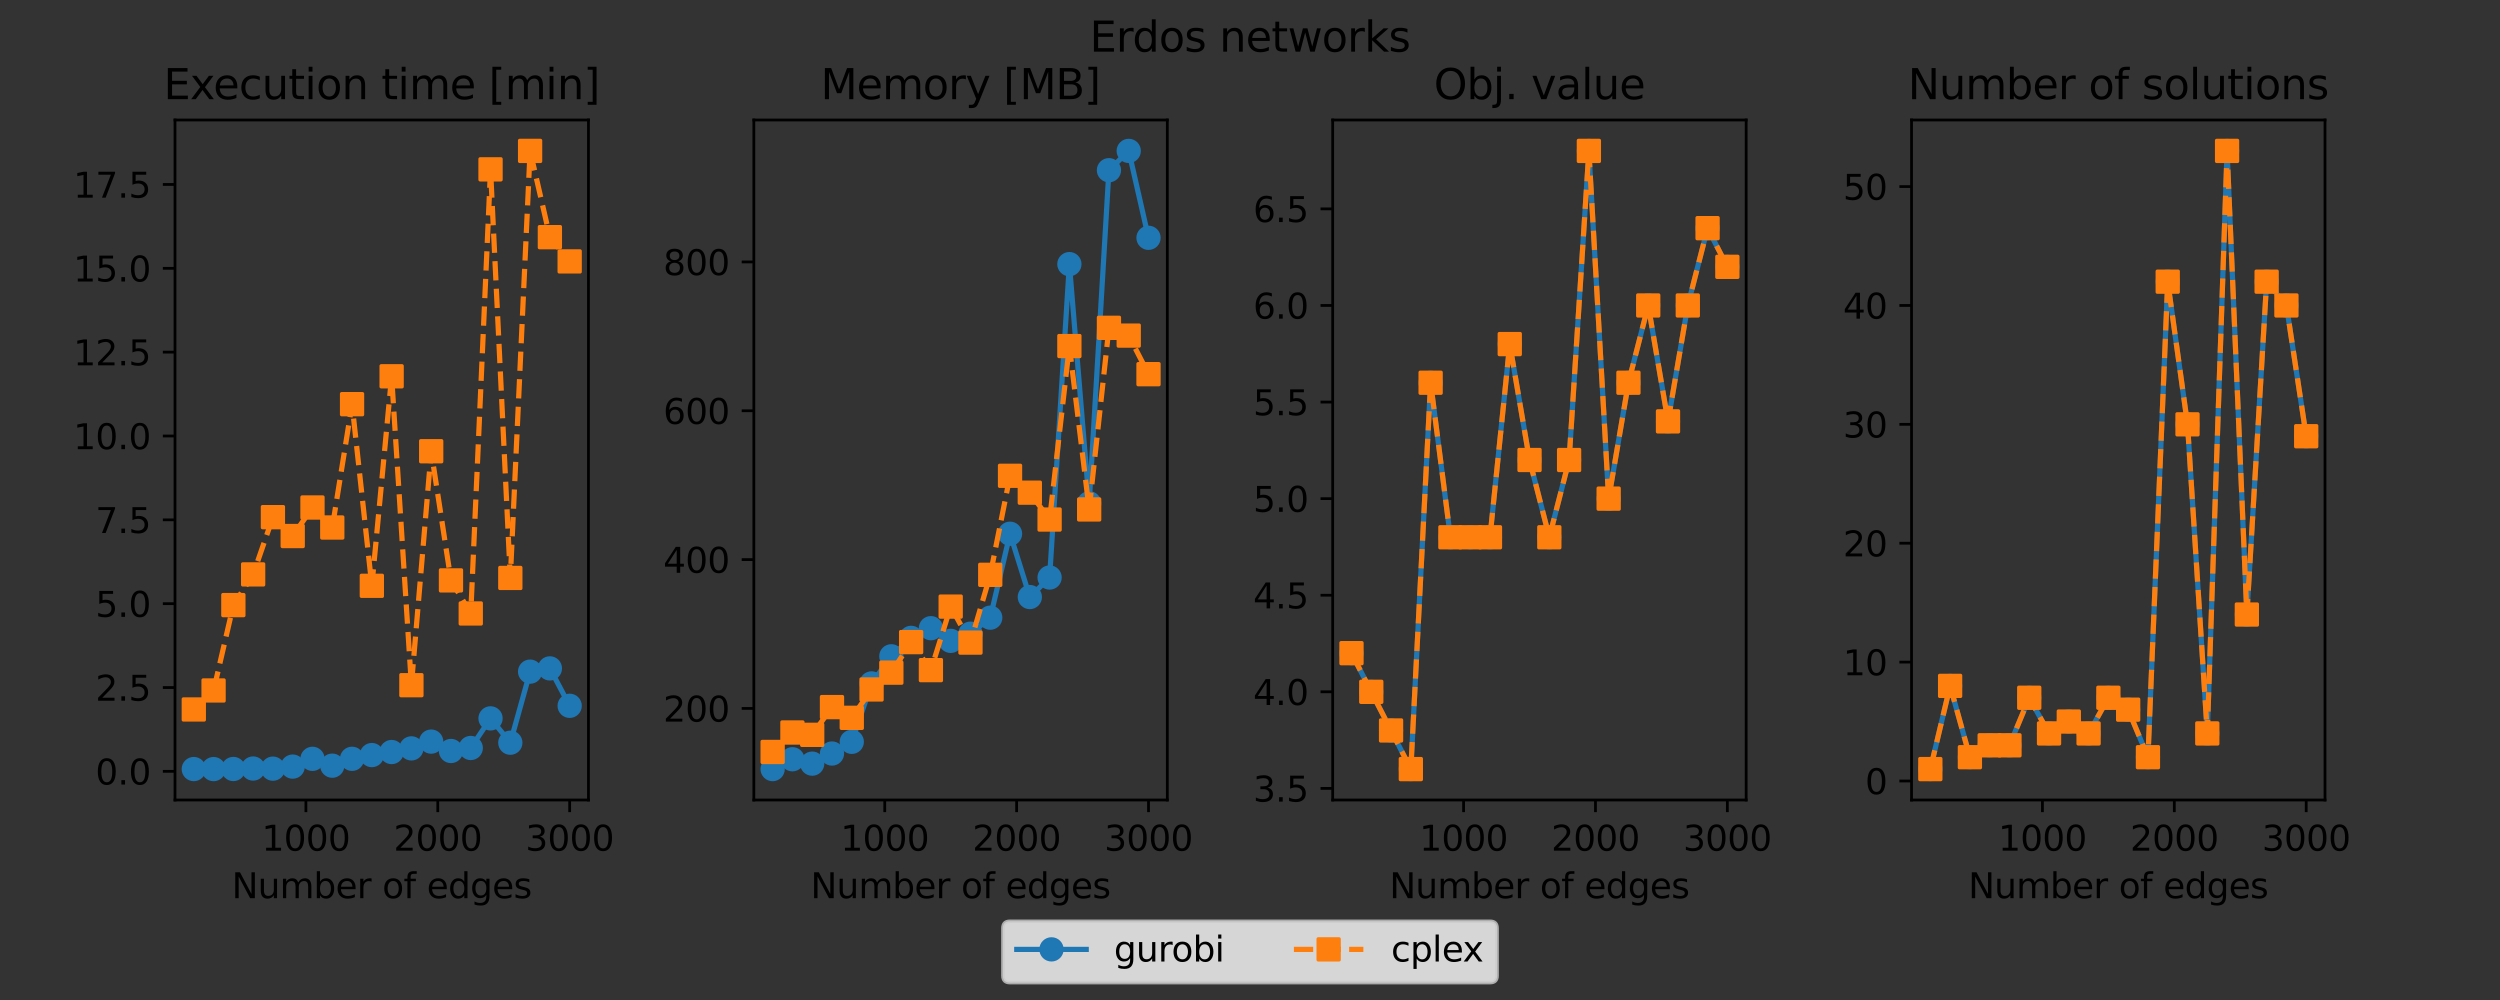 <?xml version="1.0" encoding="utf-8" standalone="no"?>
<!DOCTYPE svg PUBLIC "-//W3C//DTD SVG 1.1//EN"
  "http://www.w3.org/Graphics/SVG/1.1/DTD/svg11.dtd">
<svg height="288pt" version="1.1" viewBox="0 0 720 288" width="720pt" xmlns="http://www.w3.org/2000/svg" xmlns:xlink="http://www.w3.org/1999/xlink">
 <rect x="0" y="0" width="720" height="288" fill="#333333" stroke="none"/>
 <defs>
  <style type="text/css">*{stroke-linecap:butt;stroke-linejoin:round;}</style>
 </defs>
 <g id="figure_1">
  <g id="patch_1">
   <path d="M 0 288 
L 720 288 
L 720 0 
L 0 0 
z
" style="fill:none;"/>
  </g>
  <g id="axes_1">
   <g id="patch_2">
    <path d="M 50.4 230.4 
L 169.477 230.4 
L 169.477 34.56 
L 50.4 34.56 
z
" style="fill:none;"/>
   </g>
   <g id="matplotlib.axis_1">
    <g id="xtick_1">
     <g id="line2d_1">
      <defs>
       <path d="M 0 0 
L 0 3.5 
" id="me3793f6e65" style="stroke:#000000;stroke-width:0.8;"/>
      </defs>
      <g>
       <use style="stroke:#000000;stroke-width:0.8;" x="88.098" xlink:href="#me3793f6e65" y="230.4"/>
      </g>
     </g>
     <g id="text_1">
      <!-- 1000 -->
      <g transform="translate(75.373 244.998)scale(0.1 -0.1)">
       <defs>
        <path d="M 794 531 
L 1825 531 
L 1825 4091 
L 703 3866 
L 703 4441 
L 1819 4666 
L 2450 4666 
L 2450 531 
L 3481 531 
L 3481 0 
L 794 0 
L 794 531 
z
" id="DejaVuSans-31" transform="scale(0.016)"/>
        <path d="M 2034 4250 
Q 1547 4250 1301 3770 
Q 1056 3291 1056 2328 
Q 1056 1369 1301 889 
Q 1547 409 2034 409 
Q 2525 409 2770 889 
Q 3016 1369 3016 2328 
Q 3016 3291 2770 3770 
Q 2525 4250 2034 4250 
z
M 2034 4750 
Q 2819 4750 3233 4129 
Q 3647 3509 3647 2328 
Q 3647 1150 3233 529 
Q 2819 -91 2034 -91 
Q 1250 -91 836 529 
Q 422 1150 422 2328 
Q 422 3509 836 4129 
Q 1250 4750 2034 4750 
z
" id="DejaVuSans-30" transform="scale(0.016)"/>
       </defs>
       <use xlink:href="#DejaVuSans-31"/>
       <use x="63.623" xlink:href="#DejaVuSans-30"/>
       <use x="127.246" xlink:href="#DejaVuSans-30"/>
       <use x="190.869" xlink:href="#DejaVuSans-30"/>
      </g>
     </g>
    </g>
    <g id="xtick_2">
     <g id="line2d_2">
      <g>
       <use style="stroke:#000000;stroke-width:0.8;" x="126.081" xlink:href="#me3793f6e65" y="230.4"/>
      </g>
     </g>
     <g id="text_2">
      <!-- 2000 -->
      <g transform="translate(113.356 244.998)scale(0.1 -0.1)">
       <defs>
        <path d="M 1228 531 
L 3431 531 
L 3431 0 
L 469 0 
L 469 531 
Q 828 903 1448 1529 
Q 2069 2156 2228 2338 
Q 2531 2678 2651 2914 
Q 2772 3150 2772 3378 
Q 2772 3750 2511 3984 
Q 2250 4219 1831 4219 
Q 1534 4219 1204 4116 
Q 875 4013 500 3803 
L 500 4441 
Q 881 4594 1212 4672 
Q 1544 4750 1819 4750 
Q 2544 4750 2975 4387 
Q 3406 4025 3406 3419 
Q 3406 3131 3298 2873 
Q 3191 2616 2906 2266 
Q 2828 2175 2409 1742 
Q 1991 1309 1228 531 
z
" id="DejaVuSans-32" transform="scale(0.016)"/>
       </defs>
       <use xlink:href="#DejaVuSans-32"/>
       <use x="63.623" xlink:href="#DejaVuSans-30"/>
       <use x="127.246" xlink:href="#DejaVuSans-30"/>
       <use x="190.869" xlink:href="#DejaVuSans-30"/>
      </g>
     </g>
    </g>
    <g id="xtick_3">
     <g id="line2d_3">
      <g>
       <use style="stroke:#000000;stroke-width:0.8;" x="164.064" xlink:href="#me3793f6e65" y="230.4"/>
      </g>
     </g>
     <g id="text_3">
      <!-- 3000 -->
      <g transform="translate(151.339 244.998)scale(0.1 -0.1)">
       <defs>
        <path d="M 2597 2516 
Q 3050 2419 3304 2112 
Q 3559 1806 3559 1356 
Q 3559 666 3084 287 
Q 2609 -91 1734 -91 
Q 1441 -91 1130 -33 
Q 819 25 488 141 
L 488 750 
Q 750 597 1062 519 
Q 1375 441 1716 441 
Q 2309 441 2620 675 
Q 2931 909 2931 1356 
Q 2931 1769 2642 2001 
Q 2353 2234 1838 2234 
L 1294 2234 
L 1294 2753 
L 1863 2753 
Q 2328 2753 2575 2939 
Q 2822 3125 2822 3475 
Q 2822 3834 2567 4026 
Q 2313 4219 1838 4219 
Q 1578 4219 1281 4162 
Q 984 4106 628 3988 
L 628 4550 
Q 988 4650 1302 4700 
Q 1616 4750 1894 4750 
Q 2613 4750 3031 4423 
Q 3450 4097 3450 3541 
Q 3450 3153 3228 2886 
Q 3006 2619 2597 2516 
z
" id="DejaVuSans-33" transform="scale(0.016)"/>
       </defs>
       <use xlink:href="#DejaVuSans-33"/>
       <use x="63.623" xlink:href="#DejaVuSans-30"/>
       <use x="127.246" xlink:href="#DejaVuSans-30"/>
       <use x="190.869" xlink:href="#DejaVuSans-30"/>
      </g>
     </g>
    </g>
    <g id="text_4">
     <!-- Number of edges -->
     <g transform="translate(66.749 258.677)scale(0.1 -0.1)">
      <defs>
       <path d="M 628 4666 
L 1478 4666 
L 3547 763 
L 3547 4666 
L 4159 4666 
L 4159 0 
L 3309 0 
L 1241 3903 
L 1241 0 
L 628 0 
L 628 4666 
z
" id="DejaVuSans-4e" transform="scale(0.016)"/>
       <path d="M 544 1381 
L 544 3500 
L 1119 3500 
L 1119 1403 
Q 1119 906 1312 657 
Q 1506 409 1894 409 
Q 2359 409 2629 706 
Q 2900 1003 2900 1516 
L 2900 3500 
L 3475 3500 
L 3475 0 
L 2900 0 
L 2900 538 
Q 2691 219 2414 64 
Q 2138 -91 1772 -91 
Q 1169 -91 856 284 
Q 544 659 544 1381 
z
M 1991 3584 
L 1991 3584 
z
" id="DejaVuSans-75" transform="scale(0.016)"/>
       <path d="M 3328 2828 
Q 3544 3216 3844 3400 
Q 4144 3584 4550 3584 
Q 5097 3584 5394 3201 
Q 5691 2819 5691 2113 
L 5691 0 
L 5113 0 
L 5113 2094 
Q 5113 2597 4934 2840 
Q 4756 3084 4391 3084 
Q 3944 3084 3684 2787 
Q 3425 2491 3425 1978 
L 3425 0 
L 2847 0 
L 2847 2094 
Q 2847 2600 2669 2842 
Q 2491 3084 2119 3084 
Q 1678 3084 1418 2786 
Q 1159 2488 1159 1978 
L 1159 0 
L 581 0 
L 581 3500 
L 1159 3500 
L 1159 2956 
Q 1356 3278 1631 3431 
Q 1906 3584 2284 3584 
Q 2666 3584 2933 3390 
Q 3200 3197 3328 2828 
z
" id="DejaVuSans-6d" transform="scale(0.016)"/>
       <path d="M 3116 1747 
Q 3116 2381 2855 2742 
Q 2594 3103 2138 3103 
Q 1681 3103 1420 2742 
Q 1159 2381 1159 1747 
Q 1159 1113 1420 752 
Q 1681 391 2138 391 
Q 2594 391 2855 752 
Q 3116 1113 3116 1747 
z
M 1159 2969 
Q 1341 3281 1617 3432 
Q 1894 3584 2278 3584 
Q 2916 3584 3314 3078 
Q 3713 2572 3713 1747 
Q 3713 922 3314 415 
Q 2916 -91 2278 -91 
Q 1894 -91 1617 61 
Q 1341 213 1159 525 
L 1159 0 
L 581 0 
L 581 4863 
L 1159 4863 
L 1159 2969 
z
" id="DejaVuSans-62" transform="scale(0.016)"/>
       <path d="M 3597 1894 
L 3597 1613 
L 953 1613 
Q 991 1019 1311 708 
Q 1631 397 2203 397 
Q 2534 397 2845 478 
Q 3156 559 3463 722 
L 3463 178 
Q 3153 47 2828 -22 
Q 2503 -91 2169 -91 
Q 1331 -91 842 396 
Q 353 884 353 1716 
Q 353 2575 817 3079 
Q 1281 3584 2069 3584 
Q 2775 3584 3186 3129 
Q 3597 2675 3597 1894 
z
M 3022 2063 
Q 3016 2534 2758 2815 
Q 2500 3097 2075 3097 
Q 1594 3097 1305 2825 
Q 1016 2553 972 2059 
L 3022 2063 
z
" id="DejaVuSans-65" transform="scale(0.016)"/>
       <path d="M 2631 2963 
Q 2534 3019 2420 3045 
Q 2306 3072 2169 3072 
Q 1681 3072 1420 2755 
Q 1159 2438 1159 1844 
L 1159 0 
L 581 0 
L 581 3500 
L 1159 3500 
L 1159 2956 
Q 1341 3275 1631 3429 
Q 1922 3584 2338 3584 
Q 2397 3584 2469 3576 
Q 2541 3569 2628 3553 
L 2631 2963 
z
" id="DejaVuSans-72" transform="scale(0.016)"/>
       <path id="DejaVuSans-20" transform="scale(0.016)"/>
       <path d="M 1959 3097 
Q 1497 3097 1228 2736 
Q 959 2375 959 1747 
Q 959 1119 1226 758 
Q 1494 397 1959 397 
Q 2419 397 2687 759 
Q 2956 1122 2956 1747 
Q 2956 2369 2687 2733 
Q 2419 3097 1959 3097 
z
M 1959 3584 
Q 2709 3584 3137 3096 
Q 3566 2609 3566 1747 
Q 3566 888 3137 398 
Q 2709 -91 1959 -91 
Q 1206 -91 779 398 
Q 353 888 353 1747 
Q 353 2609 779 3096 
Q 1206 3584 1959 3584 
z
" id="DejaVuSans-6f" transform="scale(0.016)"/>
       <path d="M 2375 4863 
L 2375 4384 
L 1825 4384 
Q 1516 4384 1395 4259 
Q 1275 4134 1275 3809 
L 1275 3500 
L 2222 3500 
L 2222 3053 
L 1275 3053 
L 1275 0 
L 697 0 
L 697 3053 
L 147 3053 
L 147 3500 
L 697 3500 
L 697 3744 
Q 697 4328 969 4595 
Q 1241 4863 1831 4863 
L 2375 4863 
z
" id="DejaVuSans-66" transform="scale(0.016)"/>
       <path d="M 2906 2969 
L 2906 4863 
L 3481 4863 
L 3481 0 
L 2906 0 
L 2906 525 
Q 2725 213 2448 61 
Q 2172 -91 1784 -91 
Q 1150 -91 751 415 
Q 353 922 353 1747 
Q 353 2572 751 3078 
Q 1150 3584 1784 3584 
Q 2172 3584 2448 3432 
Q 2725 3281 2906 2969 
z
M 947 1747 
Q 947 1113 1208 752 
Q 1469 391 1925 391 
Q 2381 391 2643 752 
Q 2906 1113 2906 1747 
Q 2906 2381 2643 2742 
Q 2381 3103 1925 3103 
Q 1469 3103 1208 2742 
Q 947 2381 947 1747 
z
" id="DejaVuSans-64" transform="scale(0.016)"/>
       <path d="M 2906 1791 
Q 2906 2416 2648 2759 
Q 2391 3103 1925 3103 
Q 1463 3103 1205 2759 
Q 947 2416 947 1791 
Q 947 1169 1205 825 
Q 1463 481 1925 481 
Q 2391 481 2648 825 
Q 2906 1169 2906 1791 
z
M 3481 434 
Q 3481 -459 3084 -895 
Q 2688 -1331 1869 -1331 
Q 1566 -1331 1297 -1286 
Q 1028 -1241 775 -1147 
L 775 -588 
Q 1028 -725 1275 -790 
Q 1522 -856 1778 -856 
Q 2344 -856 2625 -561 
Q 2906 -266 2906 331 
L 2906 616 
Q 2728 306 2450 153 
Q 2172 0 1784 0 
Q 1141 0 747 490 
Q 353 981 353 1791 
Q 353 2603 747 3093 
Q 1141 3584 1784 3584 
Q 2172 3584 2450 3431 
Q 2728 3278 2906 2969 
L 2906 3500 
L 3481 3500 
L 3481 434 
z
" id="DejaVuSans-67" transform="scale(0.016)"/>
       <path d="M 2834 3397 
L 2834 2853 
Q 2591 2978 2328 3040 
Q 2066 3103 1784 3103 
Q 1356 3103 1142 2972 
Q 928 2841 928 2578 
Q 928 2378 1081 2264 
Q 1234 2150 1697 2047 
L 1894 2003 
Q 2506 1872 2764 1633 
Q 3022 1394 3022 966 
Q 3022 478 2636 193 
Q 2250 -91 1575 -91 
Q 1294 -91 989 -36 
Q 684 19 347 128 
L 347 722 
Q 666 556 975 473 
Q 1284 391 1588 391 
Q 1994 391 2212 530 
Q 2431 669 2431 922 
Q 2431 1156 2273 1281 
Q 2116 1406 1581 1522 
L 1381 1569 
Q 847 1681 609 1914 
Q 372 2147 372 2553 
Q 372 3047 722 3315 
Q 1072 3584 1716 3584 
Q 2034 3584 2315 3537 
Q 2597 3491 2834 3397 
z
" id="DejaVuSans-73" transform="scale(0.016)"/>
      </defs>
      <use xlink:href="#DejaVuSans-4e"/>
      <use x="74.805" xlink:href="#DejaVuSans-75"/>
      <use x="138.184" xlink:href="#DejaVuSans-6d"/>
      <use x="235.596" xlink:href="#DejaVuSans-62"/>
      <use x="299.072" xlink:href="#DejaVuSans-65"/>
      <use x="360.596" xlink:href="#DejaVuSans-72"/>
      <use x="401.709" xlink:href="#DejaVuSans-20"/>
      <use x="433.496" xlink:href="#DejaVuSans-6f"/>
      <use x="494.678" xlink:href="#DejaVuSans-66"/>
      <use x="529.883" xlink:href="#DejaVuSans-20"/>
      <use x="561.67" xlink:href="#DejaVuSans-65"/>
      <use x="623.193" xlink:href="#DejaVuSans-64"/>
      <use x="686.67" xlink:href="#DejaVuSans-67"/>
      <use x="750.146" xlink:href="#DejaVuSans-65"/>
      <use x="811.67" xlink:href="#DejaVuSans-73"/>
     </g>
    </g>
   </g>
   <g id="matplotlib.axis_2">
    <g id="ytick_1">
     <g id="line2d_4">
      <defs>
       <path d="M 0 0 
L -3.5 0 
" id="md76ba96ea4" style="stroke:#000000;stroke-width:0.8;"/>
      </defs>
      <g>
       <use style="stroke:#000000;stroke-width:0.8;" x="50.4" xlink:href="#md76ba96ea4" y="222.148"/>
      </g>
     </g>
     <g id="text_5">
      <!-- 0.0 -->
      <g transform="translate(27.497 225.947)scale(0.1 -0.1)">
       <defs>
        <path d="M 684 794 
L 1344 794 
L 1344 0 
L 684 0 
L 684 794 
z
" id="DejaVuSans-2e" transform="scale(0.016)"/>
       </defs>
       <use xlink:href="#DejaVuSans-30"/>
       <use x="63.623" xlink:href="#DejaVuSans-2e"/>
       <use x="95.41" xlink:href="#DejaVuSans-30"/>
      </g>
     </g>
    </g>
    <g id="ytick_2">
     <g id="line2d_5">
      <g>
       <use style="stroke:#000000;stroke-width:0.8;" x="50.4" xlink:href="#md76ba96ea4" y="198.003"/>
      </g>
     </g>
     <g id="text_6">
      <!-- 2.5 -->
      <g transform="translate(27.497 201.802)scale(0.1 -0.1)">
       <defs>
        <path d="M 691 4666 
L 3169 4666 
L 3169 4134 
L 1269 4134 
L 1269 2991 
Q 1406 3038 1543 3061 
Q 1681 3084 1819 3084 
Q 2600 3084 3056 2656 
Q 3513 2228 3513 1497 
Q 3513 744 3044 326 
Q 2575 -91 1722 -91 
Q 1428 -91 1123 -41 
Q 819 9 494 109 
L 494 744 
Q 775 591 1075 516 
Q 1375 441 1709 441 
Q 2250 441 2565 725 
Q 2881 1009 2881 1497 
Q 2881 1984 2565 2268 
Q 2250 2553 1709 2553 
Q 1456 2553 1204 2497 
Q 953 2441 691 2322 
L 691 4666 
z
" id="DejaVuSans-35" transform="scale(0.016)"/>
       </defs>
       <use xlink:href="#DejaVuSans-32"/>
       <use x="63.623" xlink:href="#DejaVuSans-2e"/>
       <use x="95.41" xlink:href="#DejaVuSans-35"/>
      </g>
     </g>
    </g>
    <g id="ytick_3">
     <g id="line2d_6">
      <g>
       <use style="stroke:#000000;stroke-width:0.8;" x="50.4" xlink:href="#md76ba96ea4" y="173.857"/>
      </g>
     </g>
     <g id="text_7">
      <!-- 5.0 -->
      <g transform="translate(27.497 177.656)scale(0.1 -0.1)">
       <use xlink:href="#DejaVuSans-35"/>
       <use x="63.623" xlink:href="#DejaVuSans-2e"/>
       <use x="95.41" xlink:href="#DejaVuSans-30"/>
      </g>
     </g>
    </g>
    <g id="ytick_4">
     <g id="line2d_7">
      <g>
       <use style="stroke:#000000;stroke-width:0.8;" x="50.4" xlink:href="#md76ba96ea4" y="149.712"/>
      </g>
     </g>
     <g id="text_8">
      <!-- 7.5 -->
      <g transform="translate(27.497 153.511)scale(0.1 -0.1)">
       <defs>
        <path d="M 525 4666 
L 3525 4666 
L 3525 4397 
L 1831 0 
L 1172 0 
L 2766 4134 
L 525 4134 
L 525 4666 
z
" id="DejaVuSans-37" transform="scale(0.016)"/>
       </defs>
       <use xlink:href="#DejaVuSans-37"/>
       <use x="63.623" xlink:href="#DejaVuSans-2e"/>
       <use x="95.41" xlink:href="#DejaVuSans-35"/>
      </g>
     </g>
    </g>
    <g id="ytick_5">
     <g id="line2d_8">
      <g>
       <use style="stroke:#000000;stroke-width:0.8;" x="50.4" xlink:href="#md76ba96ea4" y="125.566"/>
      </g>
     </g>
     <g id="text_9">
      <!-- 10.0 -->
      <g transform="translate(21.134 129.365)scale(0.1 -0.1)">
       <use xlink:href="#DejaVuSans-31"/>
       <use x="63.623" xlink:href="#DejaVuSans-30"/>
       <use x="127.246" xlink:href="#DejaVuSans-2e"/>
       <use x="159.033" xlink:href="#DejaVuSans-30"/>
      </g>
     </g>
    </g>
    <g id="ytick_6">
     <g id="line2d_9">
      <g>
       <use style="stroke:#000000;stroke-width:0.8;" x="50.4" xlink:href="#md76ba96ea4" y="101.42"/>
      </g>
     </g>
     <g id="text_10">
      <!-- 12.5 -->
      <g transform="translate(21.134 105.22)scale(0.1 -0.1)">
       <use xlink:href="#DejaVuSans-31"/>
       <use x="63.623" xlink:href="#DejaVuSans-32"/>
       <use x="127.246" xlink:href="#DejaVuSans-2e"/>
       <use x="159.033" xlink:href="#DejaVuSans-35"/>
      </g>
     </g>
    </g>
    <g id="ytick_7">
     <g id="line2d_10">
      <g>
       <use style="stroke:#000000;stroke-width:0.8;" x="50.4" xlink:href="#md76ba96ea4" y="77.275"/>
      </g>
     </g>
     <g id="text_11">
      <!-- 15.0 -->
      <g transform="translate(21.134 81.074)scale(0.1 -0.1)">
       <use xlink:href="#DejaVuSans-31"/>
       <use x="63.623" xlink:href="#DejaVuSans-35"/>
       <use x="127.246" xlink:href="#DejaVuSans-2e"/>
       <use x="159.033" xlink:href="#DejaVuSans-30"/>
      </g>
     </g>
    </g>
    <g id="ytick_8">
     <g id="line2d_11">
      <g>
       <use style="stroke:#000000;stroke-width:0.8;" x="50.4" xlink:href="#md76ba96ea4" y="53.129"/>
      </g>
     </g>
     <g id="text_12">
      <!-- 17.5 -->
      <g transform="translate(21.134 56.929)scale(0.1 -0.1)">
       <use xlink:href="#DejaVuSans-31"/>
       <use x="63.623" xlink:href="#DejaVuSans-37"/>
       <use x="127.246" xlink:href="#DejaVuSans-2e"/>
       <use x="159.033" xlink:href="#DejaVuSans-35"/>
      </g>
     </g>
    </g>
   </g>
   <g id="line2d_12">
    <path clip-path="url(#p4a953587fe)" d="M 55.813 221.49 
L 61.51 221.498 
L 67.208 221.47 
L 72.905 221.338 
L 78.602 221.375 
L 84.3 220.783 
L 89.997 218.546 
L 95.695 220.512 
L 101.392 218.539 
L 107.09 217.461 
L 112.787 216.584 
L 118.485 215.534 
L 124.182 213.581 
L 129.88 216.285 
L 135.577 215.418 
L 141.274 206.892 
L 146.972 213.899 
L 152.669 193.432 
L 158.367 192.498 
L 164.064 203.273 
" style="fill:none;stroke:#1f77b4;stroke-linecap:square;stroke-width:1.5;"/>
    <defs>
     <path d="M 0 3 
C 0.796 3 1.559 2.684 2.121 2.121 
C 2.684 1.559 3 0.796 3 0 
C 3 -0.796 2.684 -1.559 2.121 -2.121 
C 1.559 -2.684 0.796 -3 0 -3 
C -0.796 -3 -1.559 -2.684 -2.121 -2.121 
C -2.684 -1.559 -3 -0.796 -3 0 
C -3 0.796 -2.684 1.559 -2.121 2.121 
C -1.559 2.684 -0.796 3 0 3 
z
" id="m2e9e7e21cc" style="stroke:#1f77b4;"/>
    </defs>
    <g clip-path="url(#p4a953587fe)">
     <use style="fill:#1f77b4;stroke:#1f77b4;" x="55.813" xlink:href="#m2e9e7e21cc" y="221.49"/>
     <use style="fill:#1f77b4;stroke:#1f77b4;" x="61.51" xlink:href="#m2e9e7e21cc" y="221.498"/>
     <use style="fill:#1f77b4;stroke:#1f77b4;" x="67.208" xlink:href="#m2e9e7e21cc" y="221.47"/>
     <use style="fill:#1f77b4;stroke:#1f77b4;" x="72.905" xlink:href="#m2e9e7e21cc" y="221.338"/>
     <use style="fill:#1f77b4;stroke:#1f77b4;" x="78.602" xlink:href="#m2e9e7e21cc" y="221.375"/>
     <use style="fill:#1f77b4;stroke:#1f77b4;" x="84.3" xlink:href="#m2e9e7e21cc" y="220.783"/>
     <use style="fill:#1f77b4;stroke:#1f77b4;" x="89.997" xlink:href="#m2e9e7e21cc" y="218.546"/>
     <use style="fill:#1f77b4;stroke:#1f77b4;" x="95.695" xlink:href="#m2e9e7e21cc" y="220.512"/>
     <use style="fill:#1f77b4;stroke:#1f77b4;" x="101.392" xlink:href="#m2e9e7e21cc" y="218.539"/>
     <use style="fill:#1f77b4;stroke:#1f77b4;" x="107.09" xlink:href="#m2e9e7e21cc" y="217.461"/>
     <use style="fill:#1f77b4;stroke:#1f77b4;" x="112.787" xlink:href="#m2e9e7e21cc" y="216.584"/>
     <use style="fill:#1f77b4;stroke:#1f77b4;" x="118.485" xlink:href="#m2e9e7e21cc" y="215.534"/>
     <use style="fill:#1f77b4;stroke:#1f77b4;" x="124.182" xlink:href="#m2e9e7e21cc" y="213.581"/>
     <use style="fill:#1f77b4;stroke:#1f77b4;" x="129.88" xlink:href="#m2e9e7e21cc" y="216.285"/>
     <use style="fill:#1f77b4;stroke:#1f77b4;" x="135.577" xlink:href="#m2e9e7e21cc" y="215.418"/>
     <use style="fill:#1f77b4;stroke:#1f77b4;" x="141.274" xlink:href="#m2e9e7e21cc" y="206.892"/>
     <use style="fill:#1f77b4;stroke:#1f77b4;" x="146.972" xlink:href="#m2e9e7e21cc" y="213.899"/>
     <use style="fill:#1f77b4;stroke:#1f77b4;" x="152.669" xlink:href="#m2e9e7e21cc" y="193.432"/>
     <use style="fill:#1f77b4;stroke:#1f77b4;" x="158.367" xlink:href="#m2e9e7e21cc" y="192.498"/>
     <use style="fill:#1f77b4;stroke:#1f77b4;" x="164.064" xlink:href="#m2e9e7e21cc" y="203.273"/>
    </g>
   </g>
   <g id="line2d_13">
    <path clip-path="url(#p4a953587fe)" d="M 55.813 204.324 
L 61.51 198.857 
L 67.208 174.27 
L 72.905 165.432 
L 78.602 148.939 
L 84.3 154.375 
L 89.997 146.161 
L 95.695 151.918 
L 101.392 116.405 
L 107.09 168.714 
L 112.787 108.375 
L 118.485 197.335 
L 124.182 129.959 
L 129.88 167.153 
L 135.577 176.674 
L 141.274 48.772 
L 146.972 166.449 
L 152.669 43.462 
L 158.367 68.304 
L 164.064 75.287 
" style="fill:none;stroke:#ff7f0e;stroke-dasharray:5.55,2.4;stroke-dashoffset:0;stroke-width:1.5;"/>
    <defs>
     <path d="M -3 3 
L 3 3 
L 3 -3 
L -3 -3 
z
" id="m38caec7aa5" style="stroke:#ff7f0e;stroke-linejoin:miter;"/>
    </defs>
    <g clip-path="url(#p4a953587fe)">
     <use style="fill:#ff7f0e;stroke:#ff7f0e;stroke-linejoin:miter;" x="55.813" xlink:href="#m38caec7aa5" y="204.324"/>
     <use style="fill:#ff7f0e;stroke:#ff7f0e;stroke-linejoin:miter;" x="61.51" xlink:href="#m38caec7aa5" y="198.857"/>
     <use style="fill:#ff7f0e;stroke:#ff7f0e;stroke-linejoin:miter;" x="67.208" xlink:href="#m38caec7aa5" y="174.27"/>
     <use style="fill:#ff7f0e;stroke:#ff7f0e;stroke-linejoin:miter;" x="72.905" xlink:href="#m38caec7aa5" y="165.432"/>
     <use style="fill:#ff7f0e;stroke:#ff7f0e;stroke-linejoin:miter;" x="78.602" xlink:href="#m38caec7aa5" y="148.939"/>
     <use style="fill:#ff7f0e;stroke:#ff7f0e;stroke-linejoin:miter;" x="84.3" xlink:href="#m38caec7aa5" y="154.375"/>
     <use style="fill:#ff7f0e;stroke:#ff7f0e;stroke-linejoin:miter;" x="89.997" xlink:href="#m38caec7aa5" y="146.161"/>
     <use style="fill:#ff7f0e;stroke:#ff7f0e;stroke-linejoin:miter;" x="95.695" xlink:href="#m38caec7aa5" y="151.918"/>
     <use style="fill:#ff7f0e;stroke:#ff7f0e;stroke-linejoin:miter;" x="101.392" xlink:href="#m38caec7aa5" y="116.405"/>
     <use style="fill:#ff7f0e;stroke:#ff7f0e;stroke-linejoin:miter;" x="107.09" xlink:href="#m38caec7aa5" y="168.714"/>
     <use style="fill:#ff7f0e;stroke:#ff7f0e;stroke-linejoin:miter;" x="112.787" xlink:href="#m38caec7aa5" y="108.375"/>
     <use style="fill:#ff7f0e;stroke:#ff7f0e;stroke-linejoin:miter;" x="118.485" xlink:href="#m38caec7aa5" y="197.335"/>
     <use style="fill:#ff7f0e;stroke:#ff7f0e;stroke-linejoin:miter;" x="124.182" xlink:href="#m38caec7aa5" y="129.959"/>
     <use style="fill:#ff7f0e;stroke:#ff7f0e;stroke-linejoin:miter;" x="129.88" xlink:href="#m38caec7aa5" y="167.153"/>
     <use style="fill:#ff7f0e;stroke:#ff7f0e;stroke-linejoin:miter;" x="135.577" xlink:href="#m38caec7aa5" y="176.674"/>
     <use style="fill:#ff7f0e;stroke:#ff7f0e;stroke-linejoin:miter;" x="141.274" xlink:href="#m38caec7aa5" y="48.772"/>
     <use style="fill:#ff7f0e;stroke:#ff7f0e;stroke-linejoin:miter;" x="146.972" xlink:href="#m38caec7aa5" y="166.449"/>
     <use style="fill:#ff7f0e;stroke:#ff7f0e;stroke-linejoin:miter;" x="152.669" xlink:href="#m38caec7aa5" y="43.462"/>
     <use style="fill:#ff7f0e;stroke:#ff7f0e;stroke-linejoin:miter;" x="158.367" xlink:href="#m38caec7aa5" y="68.304"/>
     <use style="fill:#ff7f0e;stroke:#ff7f0e;stroke-linejoin:miter;" x="164.064" xlink:href="#m38caec7aa5" y="75.287"/>
    </g>
   </g>
   <g id="patch_3">
    <path d="M 50.4 230.4 
L 50.4 34.56 
" style="fill:none;stroke:#000000;stroke-linecap:square;stroke-linejoin:miter;stroke-width:0.8;"/>
   </g>
   <g id="patch_4">
    <path d="M 169.477 230.4 
L 169.477 34.56 
" style="fill:none;stroke:#000000;stroke-linecap:square;stroke-linejoin:miter;stroke-width:0.8;"/>
   </g>
   <g id="patch_5">
    <path d="M 50.4 230.4 
L 169.477 230.4 
" style="fill:none;stroke:#000000;stroke-linecap:square;stroke-linejoin:miter;stroke-width:0.8;"/>
   </g>
   <g id="patch_6">
    <path d="M 50.4 34.56 
L 169.477 34.56 
" style="fill:none;stroke:#000000;stroke-linecap:square;stroke-linejoin:miter;stroke-width:0.8;"/>
   </g>
   <g id="text_13">
    <!-- Execution time [min] -->
    <g transform="translate(47.133 28.56)scale(0.12 -0.12)">
     <defs>
      <path d="M 628 4666 
L 3578 4666 
L 3578 4134 
L 1259 4134 
L 1259 2753 
L 3481 2753 
L 3481 2222 
L 1259 2222 
L 1259 531 
L 3634 531 
L 3634 0 
L 628 0 
L 628 4666 
z
" id="DejaVuSans-45" transform="scale(0.016)"/>
      <path d="M 3513 3500 
L 2247 1797 
L 3578 0 
L 2900 0 
L 1881 1375 
L 863 0 
L 184 0 
L 1544 1831 
L 300 3500 
L 978 3500 
L 1906 2253 
L 2834 3500 
L 3513 3500 
z
" id="DejaVuSans-78" transform="scale(0.016)"/>
      <path d="M 3122 3366 
L 3122 2828 
Q 2878 2963 2633 3030 
Q 2388 3097 2138 3097 
Q 1578 3097 1268 2742 
Q 959 2388 959 1747 
Q 959 1106 1268 751 
Q 1578 397 2138 397 
Q 2388 397 2633 464 
Q 2878 531 3122 666 
L 3122 134 
Q 2881 22 2623 -34 
Q 2366 -91 2075 -91 
Q 1284 -91 818 406 
Q 353 903 353 1747 
Q 353 2603 823 3093 
Q 1294 3584 2113 3584 
Q 2378 3584 2631 3529 
Q 2884 3475 3122 3366 
z
" id="DejaVuSans-63" transform="scale(0.016)"/>
      <path d="M 1172 4494 
L 1172 3500 
L 2356 3500 
L 2356 3053 
L 1172 3053 
L 1172 1153 
Q 1172 725 1289 603 
Q 1406 481 1766 481 
L 2356 481 
L 2356 0 
L 1766 0 
Q 1100 0 847 248 
Q 594 497 594 1153 
L 594 3053 
L 172 3053 
L 172 3500 
L 594 3500 
L 594 4494 
L 1172 4494 
z
" id="DejaVuSans-74" transform="scale(0.016)"/>
      <path d="M 603 3500 
L 1178 3500 
L 1178 0 
L 603 0 
L 603 3500 
z
M 603 4863 
L 1178 4863 
L 1178 4134 
L 603 4134 
L 603 4863 
z
" id="DejaVuSans-69" transform="scale(0.016)"/>
      <path d="M 3513 2113 
L 3513 0 
L 2938 0 
L 2938 2094 
Q 2938 2591 2744 2837 
Q 2550 3084 2163 3084 
Q 1697 3084 1428 2787 
Q 1159 2491 1159 1978 
L 1159 0 
L 581 0 
L 581 3500 
L 1159 3500 
L 1159 2956 
Q 1366 3272 1645 3428 
Q 1925 3584 2291 3584 
Q 2894 3584 3203 3211 
Q 3513 2838 3513 2113 
z
" id="DejaVuSans-6e" transform="scale(0.016)"/>
      <path d="M 550 4863 
L 1875 4863 
L 1875 4416 
L 1125 4416 
L 1125 -397 
L 1875 -397 
L 1875 -844 
L 550 -844 
L 550 4863 
z
" id="DejaVuSans-5b" transform="scale(0.016)"/>
      <path d="M 1947 4863 
L 1947 -844 
L 622 -844 
L 622 -397 
L 1369 -397 
L 1369 4416 
L 622 4416 
L 622 4863 
L 1947 4863 
z
" id="DejaVuSans-5d" transform="scale(0.016)"/>
     </defs>
     <use xlink:href="#DejaVuSans-45"/>
     <use x="63.184" xlink:href="#DejaVuSans-78"/>
     <use x="119.238" xlink:href="#DejaVuSans-65"/>
     <use x="180.762" xlink:href="#DejaVuSans-63"/>
     <use x="235.742" xlink:href="#DejaVuSans-75"/>
     <use x="299.121" xlink:href="#DejaVuSans-74"/>
     <use x="338.33" xlink:href="#DejaVuSans-69"/>
     <use x="366.113" xlink:href="#DejaVuSans-6f"/>
     <use x="427.295" xlink:href="#DejaVuSans-6e"/>
     <use x="490.674" xlink:href="#DejaVuSans-20"/>
     <use x="522.461" xlink:href="#DejaVuSans-74"/>
     <use x="561.67" xlink:href="#DejaVuSans-69"/>
     <use x="589.453" xlink:href="#DejaVuSans-6d"/>
     <use x="686.865" xlink:href="#DejaVuSans-65"/>
     <use x="748.389" xlink:href="#DejaVuSans-20"/>
     <use x="780.176" xlink:href="#DejaVuSans-5b"/>
     <use x="819.189" xlink:href="#DejaVuSans-6d"/>
     <use x="916.602" xlink:href="#DejaVuSans-69"/>
     <use x="944.385" xlink:href="#DejaVuSans-6e"/>
     <use x="1007.764" xlink:href="#DejaVuSans-5d"/>
    </g>
   </g>
  </g>
  <g id="axes_2">
   <g id="patch_7">
    <path d="M 217.108 230.4 
L 336.185 230.4 
L 336.185 34.56 
L 217.108 34.56 
z
" style="fill:none;"/>
   </g>
   <g id="matplotlib.axis_3">
    <g id="xtick_4">
     <g id="line2d_14">
      <g>
       <use style="stroke:#000000;stroke-width:0.8;" x="254.806" xlink:href="#me3793f6e65" y="230.4"/>
      </g>
     </g>
     <g id="text_14">
      <!-- 1000 -->
      <g transform="translate(242.081 244.998)scale(0.1 -0.1)">
       <use xlink:href="#DejaVuSans-31"/>
       <use x="63.623" xlink:href="#DejaVuSans-30"/>
       <use x="127.246" xlink:href="#DejaVuSans-30"/>
       <use x="190.869" xlink:href="#DejaVuSans-30"/>
      </g>
     </g>
    </g>
    <g id="xtick_5">
     <g id="line2d_15">
      <g>
       <use style="stroke:#000000;stroke-width:0.8;" x="292.789" xlink:href="#me3793f6e65" y="230.4"/>
      </g>
     </g>
     <g id="text_15">
      <!-- 2000 -->
      <g transform="translate(280.064 244.998)scale(0.1 -0.1)">
       <use xlink:href="#DejaVuSans-32"/>
       <use x="63.623" xlink:href="#DejaVuSans-30"/>
       <use x="127.246" xlink:href="#DejaVuSans-30"/>
       <use x="190.869" xlink:href="#DejaVuSans-30"/>
      </g>
     </g>
    </g>
    <g id="xtick_6">
     <g id="line2d_16">
      <g>
       <use style="stroke:#000000;stroke-width:0.8;" x="330.772" xlink:href="#me3793f6e65" y="230.4"/>
      </g>
     </g>
     <g id="text_16">
      <!-- 3000 -->
      <g transform="translate(318.047 244.998)scale(0.1 -0.1)">
       <use xlink:href="#DejaVuSans-33"/>
       <use x="63.623" xlink:href="#DejaVuSans-30"/>
       <use x="127.246" xlink:href="#DejaVuSans-30"/>
       <use x="190.869" xlink:href="#DejaVuSans-30"/>
      </g>
     </g>
    </g>
    <g id="text_17">
     <!-- Number of edges -->
     <g transform="translate(233.456 258.677)scale(0.1 -0.1)">
      <use xlink:href="#DejaVuSans-4e"/>
      <use x="74.805" xlink:href="#DejaVuSans-75"/>
      <use x="138.184" xlink:href="#DejaVuSans-6d"/>
      <use x="235.596" xlink:href="#DejaVuSans-62"/>
      <use x="299.072" xlink:href="#DejaVuSans-65"/>
      <use x="360.596" xlink:href="#DejaVuSans-72"/>
      <use x="401.709" xlink:href="#DejaVuSans-20"/>
      <use x="433.496" xlink:href="#DejaVuSans-6f"/>
      <use x="494.678" xlink:href="#DejaVuSans-66"/>
      <use x="529.883" xlink:href="#DejaVuSans-20"/>
      <use x="561.67" xlink:href="#DejaVuSans-65"/>
      <use x="623.193" xlink:href="#DejaVuSans-64"/>
      <use x="686.67" xlink:href="#DejaVuSans-67"/>
      <use x="750.146" xlink:href="#DejaVuSans-65"/>
      <use x="811.67" xlink:href="#DejaVuSans-73"/>
     </g>
    </g>
   </g>
   <g id="matplotlib.axis_4">
    <g id="ytick_9">
     <g id="line2d_17">
      <g>
       <use style="stroke:#000000;stroke-width:0.8;" x="217.108" xlink:href="#md76ba96ea4" y="204.027"/>
      </g>
     </g>
     <g id="text_18">
      <!-- 200 -->
      <g transform="translate(191.02 207.826)scale(0.1 -0.1)">
       <use xlink:href="#DejaVuSans-32"/>
       <use x="63.623" xlink:href="#DejaVuSans-30"/>
       <use x="127.246" xlink:href="#DejaVuSans-30"/>
      </g>
     </g>
    </g>
    <g id="ytick_10">
     <g id="line2d_18">
      <g>
       <use style="stroke:#000000;stroke-width:0.8;" x="217.108" xlink:href="#md76ba96ea4" y="161.163"/>
      </g>
     </g>
     <g id="text_19">
      <!-- 400 -->
      <g transform="translate(191.02 164.962)scale(0.1 -0.1)">
       <defs>
        <path d="M 2419 4116 
L 825 1625 
L 2419 1625 
L 2419 4116 
z
M 2253 4666 
L 3047 4666 
L 3047 1625 
L 3713 1625 
L 3713 1100 
L 3047 1100 
L 3047 0 
L 2419 0 
L 2419 1100 
L 313 1100 
L 313 1709 
L 2253 4666 
z
" id="DejaVuSans-34" transform="scale(0.016)"/>
       </defs>
       <use xlink:href="#DejaVuSans-34"/>
       <use x="63.623" xlink:href="#DejaVuSans-30"/>
       <use x="127.246" xlink:href="#DejaVuSans-30"/>
      </g>
     </g>
    </g>
    <g id="ytick_11">
     <g id="line2d_19">
      <g>
       <use style="stroke:#000000;stroke-width:0.8;" x="217.108" xlink:href="#md76ba96ea4" y="118.298"/>
      </g>
     </g>
     <g id="text_20">
      <!-- 600 -->
      <g transform="translate(191.02 122.098)scale(0.1 -0.1)">
       <defs>
        <path d="M 2113 2584 
Q 1688 2584 1439 2293 
Q 1191 2003 1191 1497 
Q 1191 994 1439 701 
Q 1688 409 2113 409 
Q 2538 409 2786 701 
Q 3034 994 3034 1497 
Q 3034 2003 2786 2293 
Q 2538 2584 2113 2584 
z
M 3366 4563 
L 3366 3988 
Q 3128 4100 2886 4159 
Q 2644 4219 2406 4219 
Q 1781 4219 1451 3797 
Q 1122 3375 1075 2522 
Q 1259 2794 1537 2939 
Q 1816 3084 2150 3084 
Q 2853 3084 3261 2657 
Q 3669 2231 3669 1497 
Q 3669 778 3244 343 
Q 2819 -91 2113 -91 
Q 1303 -91 875 529 
Q 447 1150 447 2328 
Q 447 3434 972 4092 
Q 1497 4750 2381 4750 
Q 2619 4750 2861 4703 
Q 3103 4656 3366 4563 
z
" id="DejaVuSans-36" transform="scale(0.016)"/>
       </defs>
       <use xlink:href="#DejaVuSans-36"/>
       <use x="63.623" xlink:href="#DejaVuSans-30"/>
       <use x="127.246" xlink:href="#DejaVuSans-30"/>
      </g>
     </g>
    </g>
    <g id="ytick_12">
     <g id="line2d_20">
      <g>
       <use style="stroke:#000000;stroke-width:0.8;" x="217.108" xlink:href="#md76ba96ea4" y="75.434"/>
      </g>
     </g>
     <g id="text_21">
      <!-- 800 -->
      <g transform="translate(191.02 79.233)scale(0.1 -0.1)">
       <defs>
        <path d="M 2034 2216 
Q 1584 2216 1326 1975 
Q 1069 1734 1069 1313 
Q 1069 891 1326 650 
Q 1584 409 2034 409 
Q 2484 409 2743 651 
Q 3003 894 3003 1313 
Q 3003 1734 2745 1975 
Q 2488 2216 2034 2216 
z
M 1403 2484 
Q 997 2584 770 2862 
Q 544 3141 544 3541 
Q 544 4100 942 4425 
Q 1341 4750 2034 4750 
Q 2731 4750 3128 4425 
Q 3525 4100 3525 3541 
Q 3525 3141 3298 2862 
Q 3072 2584 2669 2484 
Q 3125 2378 3379 2068 
Q 3634 1759 3634 1313 
Q 3634 634 3220 271 
Q 2806 -91 2034 -91 
Q 1263 -91 848 271 
Q 434 634 434 1313 
Q 434 1759 690 2068 
Q 947 2378 1403 2484 
z
M 1172 3481 
Q 1172 3119 1398 2916 
Q 1625 2713 2034 2713 
Q 2441 2713 2670 2916 
Q 2900 3119 2900 3481 
Q 2900 3844 2670 4047 
Q 2441 4250 2034 4250 
Q 1625 4250 1398 4047 
Q 1172 3844 1172 3481 
z
" id="DejaVuSans-38" transform="scale(0.016)"/>
       </defs>
       <use xlink:href="#DejaVuSans-38"/>
       <use x="63.623" xlink:href="#DejaVuSans-30"/>
       <use x="127.246" xlink:href="#DejaVuSans-30"/>
      </g>
     </g>
    </g>
   </g>
   <g id="line2d_21">
    <path clip-path="url(#p1a3f1ef62c)" d="M 222.52 221.498 
L 228.218 218.663 
L 233.915 219.929 
L 239.613 217.012 
L 245.31 213.645 
L 251.008 196.826 
L 256.705 189.016 
L 262.403 183.707 
L 268.1 180.919 
L 273.797 184.569 
L 279.495 182.502 
L 285.192 177.888 
L 290.89 153.717 
L 296.587 171.947 
L 302.285 166.323 
L 307.982 76.069 
L 313.68 144.947 
L 319.377 49.021 
L 325.075 43.462 
L 330.772 68.488 
" style="fill:none;stroke:#1f77b4;stroke-linecap:square;stroke-width:1.5;"/>
    <g clip-path="url(#p1a3f1ef62c)">
     <use style="fill:#1f77b4;stroke:#1f77b4;" x="222.52" xlink:href="#m2e9e7e21cc" y="221.498"/>
     <use style="fill:#1f77b4;stroke:#1f77b4;" x="228.218" xlink:href="#m2e9e7e21cc" y="218.663"/>
     <use style="fill:#1f77b4;stroke:#1f77b4;" x="233.915" xlink:href="#m2e9e7e21cc" y="219.929"/>
     <use style="fill:#1f77b4;stroke:#1f77b4;" x="239.613" xlink:href="#m2e9e7e21cc" y="217.012"/>
     <use style="fill:#1f77b4;stroke:#1f77b4;" x="245.31" xlink:href="#m2e9e7e21cc" y="213.645"/>
     <use style="fill:#1f77b4;stroke:#1f77b4;" x="251.008" xlink:href="#m2e9e7e21cc" y="196.826"/>
     <use style="fill:#1f77b4;stroke:#1f77b4;" x="256.705" xlink:href="#m2e9e7e21cc" y="189.016"/>
     <use style="fill:#1f77b4;stroke:#1f77b4;" x="262.403" xlink:href="#m2e9e7e21cc" y="183.707"/>
     <use style="fill:#1f77b4;stroke:#1f77b4;" x="268.1" xlink:href="#m2e9e7e21cc" y="180.919"/>
     <use style="fill:#1f77b4;stroke:#1f77b4;" x="273.797" xlink:href="#m2e9e7e21cc" y="184.569"/>
     <use style="fill:#1f77b4;stroke:#1f77b4;" x="279.495" xlink:href="#m2e9e7e21cc" y="182.502"/>
     <use style="fill:#1f77b4;stroke:#1f77b4;" x="285.192" xlink:href="#m2e9e7e21cc" y="177.888"/>
     <use style="fill:#1f77b4;stroke:#1f77b4;" x="290.89" xlink:href="#m2e9e7e21cc" y="153.717"/>
     <use style="fill:#1f77b4;stroke:#1f77b4;" x="296.587" xlink:href="#m2e9e7e21cc" y="171.947"/>
     <use style="fill:#1f77b4;stroke:#1f77b4;" x="302.285" xlink:href="#m2e9e7e21cc" y="166.323"/>
     <use style="fill:#1f77b4;stroke:#1f77b4;" x="307.982" xlink:href="#m2e9e7e21cc" y="76.069"/>
     <use style="fill:#1f77b4;stroke:#1f77b4;" x="313.68" xlink:href="#m2e9e7e21cc" y="144.947"/>
     <use style="fill:#1f77b4;stroke:#1f77b4;" x="319.377" xlink:href="#m2e9e7e21cc" y="49.021"/>
     <use style="fill:#1f77b4;stroke:#1f77b4;" x="325.075" xlink:href="#m2e9e7e21cc" y="43.462"/>
     <use style="fill:#1f77b4;stroke:#1f77b4;" x="330.772" xlink:href="#m2e9e7e21cc" y="68.488"/>
    </g>
   </g>
   <g id="line2d_22">
    <path clip-path="url(#p1a3f1ef62c)" d="M 222.52 216.565 
L 228.218 210.958 
L 233.915 211.631 
L 239.613 203.641 
L 245.31 206.731 
L 251.008 198.568 
L 256.705 193.718 
L 262.403 184.922 
L 268.1 192.994 
L 273.797 174.697 
L 279.495 185.064 
L 285.192 165.554 
L 290.89 137.032 
L 296.587 141.889 
L 302.285 149.626 
L 307.982 99.665 
L 313.68 146.713 
L 319.377 94.412 
L 325.075 96.648 
L 330.772 107.762 
" style="fill:none;stroke:#ff7f0e;stroke-dasharray:5.55,2.4;stroke-dashoffset:0;stroke-width:1.5;"/>
    <g clip-path="url(#p1a3f1ef62c)">
     <use style="fill:#ff7f0e;stroke:#ff7f0e;stroke-linejoin:miter;" x="222.52" xlink:href="#m38caec7aa5" y="216.565"/>
     <use style="fill:#ff7f0e;stroke:#ff7f0e;stroke-linejoin:miter;" x="228.218" xlink:href="#m38caec7aa5" y="210.958"/>
     <use style="fill:#ff7f0e;stroke:#ff7f0e;stroke-linejoin:miter;" x="233.915" xlink:href="#m38caec7aa5" y="211.631"/>
     <use style="fill:#ff7f0e;stroke:#ff7f0e;stroke-linejoin:miter;" x="239.613" xlink:href="#m38caec7aa5" y="203.641"/>
     <use style="fill:#ff7f0e;stroke:#ff7f0e;stroke-linejoin:miter;" x="245.31" xlink:href="#m38caec7aa5" y="206.731"/>
     <use style="fill:#ff7f0e;stroke:#ff7f0e;stroke-linejoin:miter;" x="251.008" xlink:href="#m38caec7aa5" y="198.568"/>
     <use style="fill:#ff7f0e;stroke:#ff7f0e;stroke-linejoin:miter;" x="256.705" xlink:href="#m38caec7aa5" y="193.718"/>
     <use style="fill:#ff7f0e;stroke:#ff7f0e;stroke-linejoin:miter;" x="262.403" xlink:href="#m38caec7aa5" y="184.922"/>
     <use style="fill:#ff7f0e;stroke:#ff7f0e;stroke-linejoin:miter;" x="268.1" xlink:href="#m38caec7aa5" y="192.994"/>
     <use style="fill:#ff7f0e;stroke:#ff7f0e;stroke-linejoin:miter;" x="273.797" xlink:href="#m38caec7aa5" y="174.697"/>
     <use style="fill:#ff7f0e;stroke:#ff7f0e;stroke-linejoin:miter;" x="279.495" xlink:href="#m38caec7aa5" y="185.064"/>
     <use style="fill:#ff7f0e;stroke:#ff7f0e;stroke-linejoin:miter;" x="285.192" xlink:href="#m38caec7aa5" y="165.554"/>
     <use style="fill:#ff7f0e;stroke:#ff7f0e;stroke-linejoin:miter;" x="290.89" xlink:href="#m38caec7aa5" y="137.032"/>
     <use style="fill:#ff7f0e;stroke:#ff7f0e;stroke-linejoin:miter;" x="296.587" xlink:href="#m38caec7aa5" y="141.889"/>
     <use style="fill:#ff7f0e;stroke:#ff7f0e;stroke-linejoin:miter;" x="302.285" xlink:href="#m38caec7aa5" y="149.626"/>
     <use style="fill:#ff7f0e;stroke:#ff7f0e;stroke-linejoin:miter;" x="307.982" xlink:href="#m38caec7aa5" y="99.665"/>
     <use style="fill:#ff7f0e;stroke:#ff7f0e;stroke-linejoin:miter;" x="313.68" xlink:href="#m38caec7aa5" y="146.713"/>
     <use style="fill:#ff7f0e;stroke:#ff7f0e;stroke-linejoin:miter;" x="319.377" xlink:href="#m38caec7aa5" y="94.412"/>
     <use style="fill:#ff7f0e;stroke:#ff7f0e;stroke-linejoin:miter;" x="325.075" xlink:href="#m38caec7aa5" y="96.648"/>
     <use style="fill:#ff7f0e;stroke:#ff7f0e;stroke-linejoin:miter;" x="330.772" xlink:href="#m38caec7aa5" y="107.762"/>
    </g>
   </g>
   <g id="patch_8">
    <path d="M 217.108 230.4 
L 217.108 34.56 
" style="fill:none;stroke:#000000;stroke-linecap:square;stroke-linejoin:miter;stroke-width:0.8;"/>
   </g>
   <g id="patch_9">
    <path d="M 336.185 230.4 
L 336.185 34.56 
" style="fill:none;stroke:#000000;stroke-linecap:square;stroke-linejoin:miter;stroke-width:0.8;"/>
   </g>
   <g id="patch_10">
    <path d="M 217.108 230.4 
L 336.185 230.4 
" style="fill:none;stroke:#000000;stroke-linecap:square;stroke-linejoin:miter;stroke-width:0.8;"/>
   </g>
   <g id="patch_11">
    <path d="M 217.108 34.56 
L 336.185 34.56 
" style="fill:none;stroke:#000000;stroke-linecap:square;stroke-linejoin:miter;stroke-width:0.8;"/>
   </g>
   <g id="text_22">
    <!-- Memory [MB] -->
    <g transform="translate(236.362 28.56)scale(0.12 -0.12)">
     <defs>
      <path d="M 628 4666 
L 1569 4666 
L 2759 1491 
L 3956 4666 
L 4897 4666 
L 4897 0 
L 4281 0 
L 4281 4097 
L 3078 897 
L 2444 897 
L 1241 4097 
L 1241 0 
L 628 0 
L 628 4666 
z
" id="DejaVuSans-4d" transform="scale(0.016)"/>
      <path d="M 2059 -325 
Q 1816 -950 1584 -1140 
Q 1353 -1331 966 -1331 
L 506 -1331 
L 506 -850 
L 844 -850 
Q 1081 -850 1212 -737 
Q 1344 -625 1503 -206 
L 1606 56 
L 191 3500 
L 800 3500 
L 1894 763 
L 2988 3500 
L 3597 3500 
L 2059 -325 
z
" id="DejaVuSans-79" transform="scale(0.016)"/>
      <path d="M 1259 2228 
L 1259 519 
L 2272 519 
Q 2781 519 3026 730 
Q 3272 941 3272 1375 
Q 3272 1813 3026 2020 
Q 2781 2228 2272 2228 
L 1259 2228 
z
M 1259 4147 
L 1259 2741 
L 2194 2741 
Q 2656 2741 2882 2914 
Q 3109 3088 3109 3444 
Q 3109 3797 2882 3972 
Q 2656 4147 2194 4147 
L 1259 4147 
z
M 628 4666 
L 2241 4666 
Q 2963 4666 3353 4366 
Q 3744 4066 3744 3513 
Q 3744 3084 3544 2831 
Q 3344 2578 2956 2516 
Q 3422 2416 3680 2098 
Q 3938 1781 3938 1306 
Q 3938 681 3513 340 
Q 3088 0 2303 0 
L 628 0 
L 628 4666 
z
" id="DejaVuSans-42" transform="scale(0.016)"/>
     </defs>
     <use xlink:href="#DejaVuSans-4d"/>
     <use x="86.279" xlink:href="#DejaVuSans-65"/>
     <use x="147.803" xlink:href="#DejaVuSans-6d"/>
     <use x="245.215" xlink:href="#DejaVuSans-6f"/>
     <use x="306.396" xlink:href="#DejaVuSans-72"/>
     <use x="347.51" xlink:href="#DejaVuSans-79"/>
     <use x="406.689" xlink:href="#DejaVuSans-20"/>
     <use x="438.477" xlink:href="#DejaVuSans-5b"/>
     <use x="477.49" xlink:href="#DejaVuSans-4d"/>
     <use x="563.77" xlink:href="#DejaVuSans-42"/>
     <use x="632.373" xlink:href="#DejaVuSans-5d"/>
    </g>
   </g>
  </g>
  <g id="axes_3">
   <g id="patch_12">
    <path d="M 383.815 230.4 
L 502.892 230.4 
L 502.892 34.56 
L 383.815 34.56 
z
" style="fill:none;"/>
   </g>
   <g id="matplotlib.axis_5">
    <g id="xtick_7">
     <g id="line2d_23">
      <g>
       <use style="stroke:#000000;stroke-width:0.8;" x="421.514" xlink:href="#me3793f6e65" y="230.4"/>
      </g>
     </g>
     <g id="text_23">
      <!-- 1000 -->
      <g transform="translate(408.789 244.998)scale(0.1 -0.1)">
       <use xlink:href="#DejaVuSans-31"/>
       <use x="63.623" xlink:href="#DejaVuSans-30"/>
       <use x="127.246" xlink:href="#DejaVuSans-30"/>
       <use x="190.869" xlink:href="#DejaVuSans-30"/>
      </g>
     </g>
    </g>
    <g id="xtick_8">
     <g id="line2d_24">
      <g>
       <use style="stroke:#000000;stroke-width:0.8;" x="459.497" xlink:href="#me3793f6e65" y="230.4"/>
      </g>
     </g>
     <g id="text_24">
      <!-- 2000 -->
      <g transform="translate(446.772 244.998)scale(0.1 -0.1)">
       <use xlink:href="#DejaVuSans-32"/>
       <use x="63.623" xlink:href="#DejaVuSans-30"/>
       <use x="127.246" xlink:href="#DejaVuSans-30"/>
       <use x="190.869" xlink:href="#DejaVuSans-30"/>
      </g>
     </g>
    </g>
    <g id="xtick_9">
     <g id="line2d_25">
      <g>
       <use style="stroke:#000000;stroke-width:0.8;" x="497.48" xlink:href="#me3793f6e65" y="230.4"/>
      </g>
     </g>
     <g id="text_25">
      <!-- 3000 -->
      <g transform="translate(484.755 244.998)scale(0.1 -0.1)">
       <use xlink:href="#DejaVuSans-33"/>
       <use x="63.623" xlink:href="#DejaVuSans-30"/>
       <use x="127.246" xlink:href="#DejaVuSans-30"/>
       <use x="190.869" xlink:href="#DejaVuSans-30"/>
      </g>
     </g>
    </g>
    <g id="text_26">
     <!-- Number of edges -->
     <g transform="translate(400.164 258.677)scale(0.1 -0.1)">
      <use xlink:href="#DejaVuSans-4e"/>
      <use x="74.805" xlink:href="#DejaVuSans-75"/>
      <use x="138.184" xlink:href="#DejaVuSans-6d"/>
      <use x="235.596" xlink:href="#DejaVuSans-62"/>
      <use x="299.072" xlink:href="#DejaVuSans-65"/>
      <use x="360.596" xlink:href="#DejaVuSans-72"/>
      <use x="401.709" xlink:href="#DejaVuSans-20"/>
      <use x="433.496" xlink:href="#DejaVuSans-6f"/>
      <use x="494.678" xlink:href="#DejaVuSans-66"/>
      <use x="529.883" xlink:href="#DejaVuSans-20"/>
      <use x="561.67" xlink:href="#DejaVuSans-65"/>
      <use x="623.193" xlink:href="#DejaVuSans-64"/>
      <use x="686.67" xlink:href="#DejaVuSans-67"/>
      <use x="750.146" xlink:href="#DejaVuSans-65"/>
      <use x="811.67" xlink:href="#DejaVuSans-73"/>
     </g>
    </g>
   </g>
   <g id="matplotlib.axis_6">
    <g id="ytick_13">
     <g id="line2d_26">
      <g>
       <use style="stroke:#000000;stroke-width:0.8;" x="383.815" xlink:href="#md76ba96ea4" y="227.062"/>
      </g>
     </g>
     <g id="text_27">
      <!-- 3.5 -->
      <g transform="translate(360.912 230.861)scale(0.1 -0.1)">
       <use xlink:href="#DejaVuSans-33"/>
       <use x="63.623" xlink:href="#DejaVuSans-2e"/>
       <use x="95.41" xlink:href="#DejaVuSans-35"/>
      </g>
     </g>
    </g>
    <g id="ytick_14">
     <g id="line2d_27">
      <g>
       <use style="stroke:#000000;stroke-width:0.8;" x="383.815" xlink:href="#md76ba96ea4" y="199.244"/>
      </g>
     </g>
     <g id="text_28">
      <!-- 4.0 -->
      <g transform="translate(360.912 203.043)scale(0.1 -0.1)">
       <use xlink:href="#DejaVuSans-34"/>
       <use x="63.623" xlink:href="#DejaVuSans-2e"/>
       <use x="95.41" xlink:href="#DejaVuSans-30"/>
      </g>
     </g>
    </g>
    <g id="ytick_15">
     <g id="line2d_28">
      <g>
       <use style="stroke:#000000;stroke-width:0.8;" x="383.815" xlink:href="#md76ba96ea4" y="171.425"/>
      </g>
     </g>
     <g id="text_29">
      <!-- 4.5 -->
      <g transform="translate(360.912 175.225)scale(0.1 -0.1)">
       <use xlink:href="#DejaVuSans-34"/>
       <use x="63.623" xlink:href="#DejaVuSans-2e"/>
       <use x="95.41" xlink:href="#DejaVuSans-35"/>
      </g>
     </g>
    </g>
    <g id="ytick_16">
     <g id="line2d_29">
      <g>
       <use style="stroke:#000000;stroke-width:0.8;" x="383.815" xlink:href="#md76ba96ea4" y="143.607"/>
      </g>
     </g>
     <g id="text_30">
      <!-- 5.0 -->
      <g transform="translate(360.912 147.406)scale(0.1 -0.1)">
       <use xlink:href="#DejaVuSans-35"/>
       <use x="63.623" xlink:href="#DejaVuSans-2e"/>
       <use x="95.41" xlink:href="#DejaVuSans-30"/>
      </g>
     </g>
    </g>
    <g id="ytick_17">
     <g id="line2d_30">
      <g>
       <use style="stroke:#000000;stroke-width:0.8;" x="383.815" xlink:href="#md76ba96ea4" y="115.789"/>
      </g>
     </g>
     <g id="text_31">
      <!-- 5.5 -->
      <g transform="translate(360.912 119.588)scale(0.1 -0.1)">
       <use xlink:href="#DejaVuSans-35"/>
       <use x="63.623" xlink:href="#DejaVuSans-2e"/>
       <use x="95.41" xlink:href="#DejaVuSans-35"/>
      </g>
     </g>
    </g>
    <g id="ytick_18">
     <g id="line2d_31">
      <g>
       <use style="stroke:#000000;stroke-width:0.8;" x="383.815" xlink:href="#md76ba96ea4" y="87.971"/>
      </g>
     </g>
     <g id="text_32">
      <!-- 6.0 -->
      <g transform="translate(360.912 91.77)scale(0.1 -0.1)">
       <use xlink:href="#DejaVuSans-36"/>
       <use x="63.623" xlink:href="#DejaVuSans-2e"/>
       <use x="95.41" xlink:href="#DejaVuSans-30"/>
      </g>
     </g>
    </g>
    <g id="ytick_19">
     <g id="line2d_32">
      <g>
       <use style="stroke:#000000;stroke-width:0.8;" x="383.815" xlink:href="#md76ba96ea4" y="60.153"/>
      </g>
     </g>
     <g id="text_33">
      <!-- 6.5 -->
      <g transform="translate(360.912 63.952)scale(0.1 -0.1)">
       <use xlink:href="#DejaVuSans-36"/>
       <use x="63.623" xlink:href="#DejaVuSans-2e"/>
       <use x="95.41" xlink:href="#DejaVuSans-35"/>
      </g>
     </g>
    </g>
   </g>
   <g id="line2d_33">
    <path clip-path="url(#pfc7d93f065)" d="M 389.228 188.116 
L 394.925 199.244 
L 400.623 210.371 
L 406.32 221.498 
L 412.018 110.225 
L 417.715 154.735 
L 423.413 154.735 
L 429.11 154.735 
L 434.808 99.098 
L 440.505 132.48 
L 446.203 154.735 
L 451.9 132.48 
L 457.597 43.462 
L 463.295 143.607 
L 468.992 110.225 
L 474.69 87.971 
L 480.387 121.353 
L 486.085 87.971 
L 491.782 65.716 
L 497.48 76.844 
" style="fill:none;stroke:#1f77b4;stroke-linecap:square;stroke-width:1.5;"/>
    <g clip-path="url(#pfc7d93f065)">
     <use style="fill:#1f77b4;stroke:#1f77b4;" x="389.228" xlink:href="#m2e9e7e21cc" y="188.116"/>
     <use style="fill:#1f77b4;stroke:#1f77b4;" x="394.925" xlink:href="#m2e9e7e21cc" y="199.244"/>
     <use style="fill:#1f77b4;stroke:#1f77b4;" x="400.623" xlink:href="#m2e9e7e21cc" y="210.371"/>
     <use style="fill:#1f77b4;stroke:#1f77b4;" x="406.32" xlink:href="#m2e9e7e21cc" y="221.498"/>
     <use style="fill:#1f77b4;stroke:#1f77b4;" x="412.018" xlink:href="#m2e9e7e21cc" y="110.225"/>
     <use style="fill:#1f77b4;stroke:#1f77b4;" x="417.715" xlink:href="#m2e9e7e21cc" y="154.735"/>
     <use style="fill:#1f77b4;stroke:#1f77b4;" x="423.413" xlink:href="#m2e9e7e21cc" y="154.735"/>
     <use style="fill:#1f77b4;stroke:#1f77b4;" x="429.11" xlink:href="#m2e9e7e21cc" y="154.735"/>
     <use style="fill:#1f77b4;stroke:#1f77b4;" x="434.808" xlink:href="#m2e9e7e21cc" y="99.098"/>
     <use style="fill:#1f77b4;stroke:#1f77b4;" x="440.505" xlink:href="#m2e9e7e21cc" y="132.48"/>
     <use style="fill:#1f77b4;stroke:#1f77b4;" x="446.203" xlink:href="#m2e9e7e21cc" y="154.735"/>
     <use style="fill:#1f77b4;stroke:#1f77b4;" x="451.9" xlink:href="#m2e9e7e21cc" y="132.48"/>
     <use style="fill:#1f77b4;stroke:#1f77b4;" x="457.597" xlink:href="#m2e9e7e21cc" y="43.462"/>
     <use style="fill:#1f77b4;stroke:#1f77b4;" x="463.295" xlink:href="#m2e9e7e21cc" y="143.607"/>
     <use style="fill:#1f77b4;stroke:#1f77b4;" x="468.992" xlink:href="#m2e9e7e21cc" y="110.225"/>
     <use style="fill:#1f77b4;stroke:#1f77b4;" x="474.69" xlink:href="#m2e9e7e21cc" y="87.971"/>
     <use style="fill:#1f77b4;stroke:#1f77b4;" x="480.387" xlink:href="#m2e9e7e21cc" y="121.353"/>
     <use style="fill:#1f77b4;stroke:#1f77b4;" x="486.085" xlink:href="#m2e9e7e21cc" y="87.971"/>
     <use style="fill:#1f77b4;stroke:#1f77b4;" x="491.782" xlink:href="#m2e9e7e21cc" y="65.716"/>
     <use style="fill:#1f77b4;stroke:#1f77b4;" x="497.48" xlink:href="#m2e9e7e21cc" y="76.844"/>
    </g>
   </g>
   <g id="line2d_34">
    <path clip-path="url(#pfc7d93f065)" d="M 389.228 188.116 
L 394.925 199.244 
L 400.623 210.371 
L 406.32 221.498 
L 412.018 110.225 
L 417.715 154.735 
L 423.413 154.735 
L 429.11 154.735 
L 434.808 99.098 
L 440.505 132.48 
L 446.203 154.735 
L 451.9 132.48 
L 457.597 43.462 
L 463.295 143.607 
L 468.992 110.225 
L 474.69 87.971 
L 480.387 121.353 
L 486.085 87.971 
L 491.782 65.716 
L 497.48 76.844 
" style="fill:none;stroke:#ff7f0e;stroke-dasharray:5.55,2.4;stroke-dashoffset:0;stroke-width:1.5;"/>
    <g clip-path="url(#pfc7d93f065)">
     <use style="fill:#ff7f0e;stroke:#ff7f0e;stroke-linejoin:miter;" x="389.228" xlink:href="#m38caec7aa5" y="188.116"/>
     <use style="fill:#ff7f0e;stroke:#ff7f0e;stroke-linejoin:miter;" x="394.925" xlink:href="#m38caec7aa5" y="199.244"/>
     <use style="fill:#ff7f0e;stroke:#ff7f0e;stroke-linejoin:miter;" x="400.623" xlink:href="#m38caec7aa5" y="210.371"/>
     <use style="fill:#ff7f0e;stroke:#ff7f0e;stroke-linejoin:miter;" x="406.32" xlink:href="#m38caec7aa5" y="221.498"/>
     <use style="fill:#ff7f0e;stroke:#ff7f0e;stroke-linejoin:miter;" x="412.018" xlink:href="#m38caec7aa5" y="110.225"/>
     <use style="fill:#ff7f0e;stroke:#ff7f0e;stroke-linejoin:miter;" x="417.715" xlink:href="#m38caec7aa5" y="154.735"/>
     <use style="fill:#ff7f0e;stroke:#ff7f0e;stroke-linejoin:miter;" x="423.413" xlink:href="#m38caec7aa5" y="154.735"/>
     <use style="fill:#ff7f0e;stroke:#ff7f0e;stroke-linejoin:miter;" x="429.11" xlink:href="#m38caec7aa5" y="154.735"/>
     <use style="fill:#ff7f0e;stroke:#ff7f0e;stroke-linejoin:miter;" x="434.808" xlink:href="#m38caec7aa5" y="99.098"/>
     <use style="fill:#ff7f0e;stroke:#ff7f0e;stroke-linejoin:miter;" x="440.505" xlink:href="#m38caec7aa5" y="132.48"/>
     <use style="fill:#ff7f0e;stroke:#ff7f0e;stroke-linejoin:miter;" x="446.203" xlink:href="#m38caec7aa5" y="154.735"/>
     <use style="fill:#ff7f0e;stroke:#ff7f0e;stroke-linejoin:miter;" x="451.9" xlink:href="#m38caec7aa5" y="132.48"/>
     <use style="fill:#ff7f0e;stroke:#ff7f0e;stroke-linejoin:miter;" x="457.597" xlink:href="#m38caec7aa5" y="43.462"/>
     <use style="fill:#ff7f0e;stroke:#ff7f0e;stroke-linejoin:miter;" x="463.295" xlink:href="#m38caec7aa5" y="143.607"/>
     <use style="fill:#ff7f0e;stroke:#ff7f0e;stroke-linejoin:miter;" x="468.992" xlink:href="#m38caec7aa5" y="110.225"/>
     <use style="fill:#ff7f0e;stroke:#ff7f0e;stroke-linejoin:miter;" x="474.69" xlink:href="#m38caec7aa5" y="87.971"/>
     <use style="fill:#ff7f0e;stroke:#ff7f0e;stroke-linejoin:miter;" x="480.387" xlink:href="#m38caec7aa5" y="121.353"/>
     <use style="fill:#ff7f0e;stroke:#ff7f0e;stroke-linejoin:miter;" x="486.085" xlink:href="#m38caec7aa5" y="87.971"/>
     <use style="fill:#ff7f0e;stroke:#ff7f0e;stroke-linejoin:miter;" x="491.782" xlink:href="#m38caec7aa5" y="65.716"/>
     <use style="fill:#ff7f0e;stroke:#ff7f0e;stroke-linejoin:miter;" x="497.48" xlink:href="#m38caec7aa5" y="76.844"/>
    </g>
   </g>
   <g id="patch_13">
    <path d="M 383.815 230.4 
L 383.815 34.56 
" style="fill:none;stroke:#000000;stroke-linecap:square;stroke-linejoin:miter;stroke-width:0.8;"/>
   </g>
   <g id="patch_14">
    <path d="M 502.892 230.4 
L 502.892 34.56 
" style="fill:none;stroke:#000000;stroke-linecap:square;stroke-linejoin:miter;stroke-width:0.8;"/>
   </g>
   <g id="patch_15">
    <path d="M 383.815 230.4 
L 502.892 230.4 
" style="fill:none;stroke:#000000;stroke-linecap:square;stroke-linejoin:miter;stroke-width:0.8;"/>
   </g>
   <g id="patch_16">
    <path d="M 383.815 34.56 
L 502.892 34.56 
" style="fill:none;stroke:#000000;stroke-linecap:square;stroke-linejoin:miter;stroke-width:0.8;"/>
   </g>
   <g id="text_34">
    <!-- Obj. value -->
    <g transform="translate(412.952 28.56)scale(0.12 -0.12)">
     <defs>
      <path d="M 2522 4238 
Q 1834 4238 1429 3725 
Q 1025 3213 1025 2328 
Q 1025 1447 1429 934 
Q 1834 422 2522 422 
Q 3209 422 3611 934 
Q 4013 1447 4013 2328 
Q 4013 3213 3611 3725 
Q 3209 4238 2522 4238 
z
M 2522 4750 
Q 3503 4750 4090 4092 
Q 4678 3434 4678 2328 
Q 4678 1225 4090 567 
Q 3503 -91 2522 -91 
Q 1538 -91 948 565 
Q 359 1222 359 2328 
Q 359 3434 948 4092 
Q 1538 4750 2522 4750 
z
" id="DejaVuSans-4f" transform="scale(0.016)"/>
      <path d="M 603 3500 
L 1178 3500 
L 1178 -63 
Q 1178 -731 923 -1031 
Q 669 -1331 103 -1331 
L -116 -1331 
L -116 -844 
L 38 -844 
Q 366 -844 484 -692 
Q 603 -541 603 -63 
L 603 3500 
z
M 603 4863 
L 1178 4863 
L 1178 4134 
L 603 4134 
L 603 4863 
z
" id="DejaVuSans-6a" transform="scale(0.016)"/>
      <path d="M 191 3500 
L 800 3500 
L 1894 563 
L 2988 3500 
L 3597 3500 
L 2284 0 
L 1503 0 
L 191 3500 
z
" id="DejaVuSans-76" transform="scale(0.016)"/>
      <path d="M 2194 1759 
Q 1497 1759 1228 1600 
Q 959 1441 959 1056 
Q 959 750 1161 570 
Q 1363 391 1709 391 
Q 2188 391 2477 730 
Q 2766 1069 2766 1631 
L 2766 1759 
L 2194 1759 
z
M 3341 1997 
L 3341 0 
L 2766 0 
L 2766 531 
Q 2569 213 2275 61 
Q 1981 -91 1556 -91 
Q 1019 -91 701 211 
Q 384 513 384 1019 
Q 384 1609 779 1909 
Q 1175 2209 1959 2209 
L 2766 2209 
L 2766 2266 
Q 2766 2663 2505 2880 
Q 2244 3097 1772 3097 
Q 1472 3097 1187 3025 
Q 903 2953 641 2809 
L 641 3341 
Q 956 3463 1253 3523 
Q 1550 3584 1831 3584 
Q 2591 3584 2966 3190 
Q 3341 2797 3341 1997 
z
" id="DejaVuSans-61" transform="scale(0.016)"/>
      <path d="M 603 4863 
L 1178 4863 
L 1178 0 
L 603 0 
L 603 4863 
z
" id="DejaVuSans-6c" transform="scale(0.016)"/>
     </defs>
     <use xlink:href="#DejaVuSans-4f"/>
     <use x="78.711" xlink:href="#DejaVuSans-62"/>
     <use x="142.188" xlink:href="#DejaVuSans-6a"/>
     <use x="169.971" xlink:href="#DejaVuSans-2e"/>
     <use x="201.758" xlink:href="#DejaVuSans-20"/>
     <use x="233.545" xlink:href="#DejaVuSans-76"/>
     <use x="292.725" xlink:href="#DejaVuSans-61"/>
     <use x="354.004" xlink:href="#DejaVuSans-6c"/>
     <use x="381.787" xlink:href="#DejaVuSans-75"/>
     <use x="445.166" xlink:href="#DejaVuSans-65"/>
    </g>
   </g>
  </g>
  <g id="axes_4">
   <g id="patch_17">
    <path d="M 550.523 230.4 
L 669.6 230.4 
L 669.6 34.56 
L 550.523 34.56 
z
" style="fill:none;"/>
   </g>
   <g id="matplotlib.axis_7">
    <g id="xtick_10">
     <g id="line2d_35">
      <g>
       <use style="stroke:#000000;stroke-width:0.8;" x="588.221" xlink:href="#me3793f6e65" y="230.4"/>
      </g>
     </g>
     <g id="text_35">
      <!-- 1000 -->
      <g transform="translate(575.496 244.998)scale(0.1 -0.1)">
       <use xlink:href="#DejaVuSans-31"/>
       <use x="63.623" xlink:href="#DejaVuSans-30"/>
       <use x="127.246" xlink:href="#DejaVuSans-30"/>
       <use x="190.869" xlink:href="#DejaVuSans-30"/>
      </g>
     </g>
    </g>
    <g id="xtick_11">
     <g id="line2d_36">
      <g>
       <use style="stroke:#000000;stroke-width:0.8;" x="626.204" xlink:href="#me3793f6e65" y="230.4"/>
      </g>
     </g>
     <g id="text_36">
      <!-- 2000 -->
      <g transform="translate(613.479 244.998)scale(0.1 -0.1)">
       <use xlink:href="#DejaVuSans-32"/>
       <use x="63.623" xlink:href="#DejaVuSans-30"/>
       <use x="127.246" xlink:href="#DejaVuSans-30"/>
       <use x="190.869" xlink:href="#DejaVuSans-30"/>
      </g>
     </g>
    </g>
    <g id="xtick_12">
     <g id="line2d_37">
      <g>
       <use style="stroke:#000000;stroke-width:0.8;" x="664.187" xlink:href="#me3793f6e65" y="230.4"/>
      </g>
     </g>
     <g id="text_37">
      <!-- 3000 -->
      <g transform="translate(651.462 244.998)scale(0.1 -0.1)">
       <use xlink:href="#DejaVuSans-33"/>
       <use x="63.623" xlink:href="#DejaVuSans-30"/>
       <use x="127.246" xlink:href="#DejaVuSans-30"/>
       <use x="190.869" xlink:href="#DejaVuSans-30"/>
      </g>
     </g>
    </g>
    <g id="text_38">
     <!-- Number of edges -->
     <g transform="translate(566.872 258.677)scale(0.1 -0.1)">
      <use xlink:href="#DejaVuSans-4e"/>
      <use x="74.805" xlink:href="#DejaVuSans-75"/>
      <use x="138.184" xlink:href="#DejaVuSans-6d"/>
      <use x="235.596" xlink:href="#DejaVuSans-62"/>
      <use x="299.072" xlink:href="#DejaVuSans-65"/>
      <use x="360.596" xlink:href="#DejaVuSans-72"/>
      <use x="401.709" xlink:href="#DejaVuSans-20"/>
      <use x="433.496" xlink:href="#DejaVuSans-6f"/>
      <use x="494.678" xlink:href="#DejaVuSans-66"/>
      <use x="529.883" xlink:href="#DejaVuSans-20"/>
      <use x="561.67" xlink:href="#DejaVuSans-65"/>
      <use x="623.193" xlink:href="#DejaVuSans-64"/>
      <use x="686.67" xlink:href="#DejaVuSans-67"/>
      <use x="750.146" xlink:href="#DejaVuSans-65"/>
      <use x="811.67" xlink:href="#DejaVuSans-73"/>
     </g>
    </g>
   </g>
   <g id="matplotlib.axis_8">
    <g id="ytick_20">
     <g id="line2d_38">
      <g>
       <use style="stroke:#000000;stroke-width:0.8;" x="550.523" xlink:href="#md76ba96ea4" y="224.922"/>
      </g>
     </g>
     <g id="text_39">
      <!-- 0 -->
      <g transform="translate(537.161 228.721)scale(0.1 -0.1)">
       <use xlink:href="#DejaVuSans-30"/>
      </g>
     </g>
    </g>
    <g id="ytick_21">
     <g id="line2d_39">
      <g>
       <use style="stroke:#000000;stroke-width:0.8;" x="550.523" xlink:href="#md76ba96ea4" y="190.684"/>
      </g>
     </g>
     <g id="text_40">
      <!-- 10 -->
      <g transform="translate(530.798 194.483)scale(0.1 -0.1)">
       <use xlink:href="#DejaVuSans-31"/>
       <use x="63.623" xlink:href="#DejaVuSans-30"/>
      </g>
     </g>
    </g>
    <g id="ytick_22">
     <g id="line2d_40">
      <g>
       <use style="stroke:#000000;stroke-width:0.8;" x="550.523" xlink:href="#md76ba96ea4" y="156.446"/>
      </g>
     </g>
     <g id="text_41">
      <!-- 20 -->
      <g transform="translate(530.798 160.246)scale(0.1 -0.1)">
       <use xlink:href="#DejaVuSans-32"/>
       <use x="63.623" xlink:href="#DejaVuSans-30"/>
      </g>
     </g>
    </g>
    <g id="ytick_23">
     <g id="line2d_41">
      <g>
       <use style="stroke:#000000;stroke-width:0.8;" x="550.523" xlink:href="#md76ba96ea4" y="122.209"/>
      </g>
     </g>
     <g id="text_42">
      <!-- 30 -->
      <g transform="translate(530.798 126.008)scale(0.1 -0.1)">
       <use xlink:href="#DejaVuSans-33"/>
       <use x="63.623" xlink:href="#DejaVuSans-30"/>
      </g>
     </g>
    </g>
    <g id="ytick_24">
     <g id="line2d_42">
      <g>
       <use style="stroke:#000000;stroke-width:0.8;" x="550.523" xlink:href="#md76ba96ea4" y="87.971"/>
      </g>
     </g>
     <g id="text_43">
      <!-- 40 -->
      <g transform="translate(530.798 91.77)scale(0.1 -0.1)">
       <use xlink:href="#DejaVuSans-34"/>
       <use x="63.623" xlink:href="#DejaVuSans-30"/>
      </g>
     </g>
    </g>
    <g id="ytick_25">
     <g id="line2d_43">
      <g>
       <use style="stroke:#000000;stroke-width:0.8;" x="550.523" xlink:href="#md76ba96ea4" y="53.733"/>
      </g>
     </g>
     <g id="text_44">
      <!-- 50 -->
      <g transform="translate(530.798 57.532)scale(0.1 -0.1)">
       <use xlink:href="#DejaVuSans-35"/>
       <use x="63.623" xlink:href="#DejaVuSans-30"/>
      </g>
     </g>
    </g>
   </g>
   <g id="line2d_44">
    <path clip-path="url(#pf1ca64c835)" d="M 555.936 221.498 
L 561.633 197.532 
L 567.331 218.074 
L 573.028 214.651 
L 578.726 214.651 
L 584.423 200.956 
L 590.12 211.227 
L 595.818 207.803 
L 601.515 211.227 
L 607.213 200.956 
L 612.91 204.379 
L 618.608 218.074 
L 624.305 81.123 
L 630.003 122.209 
L 635.7 211.227 
L 641.398 43.462 
L 647.095 176.989 
L 652.792 81.123 
L 658.49 87.971 
L 664.187 125.632 
" style="fill:none;stroke:#1f77b4;stroke-linecap:square;stroke-width:1.5;"/>
    <g clip-path="url(#pf1ca64c835)">
     <use style="fill:#1f77b4;stroke:#1f77b4;" x="555.936" xlink:href="#m2e9e7e21cc" y="221.498"/>
     <use style="fill:#1f77b4;stroke:#1f77b4;" x="561.633" xlink:href="#m2e9e7e21cc" y="197.532"/>
     <use style="fill:#1f77b4;stroke:#1f77b4;" x="567.331" xlink:href="#m2e9e7e21cc" y="218.074"/>
     <use style="fill:#1f77b4;stroke:#1f77b4;" x="573.028" xlink:href="#m2e9e7e21cc" y="214.651"/>
     <use style="fill:#1f77b4;stroke:#1f77b4;" x="578.726" xlink:href="#m2e9e7e21cc" y="214.651"/>
     <use style="fill:#1f77b4;stroke:#1f77b4;" x="584.423" xlink:href="#m2e9e7e21cc" y="200.956"/>
     <use style="fill:#1f77b4;stroke:#1f77b4;" x="590.12" xlink:href="#m2e9e7e21cc" y="211.227"/>
     <use style="fill:#1f77b4;stroke:#1f77b4;" x="595.818" xlink:href="#m2e9e7e21cc" y="207.803"/>
     <use style="fill:#1f77b4;stroke:#1f77b4;" x="601.515" xlink:href="#m2e9e7e21cc" y="211.227"/>
     <use style="fill:#1f77b4;stroke:#1f77b4;" x="607.213" xlink:href="#m2e9e7e21cc" y="200.956"/>
     <use style="fill:#1f77b4;stroke:#1f77b4;" x="612.91" xlink:href="#m2e9e7e21cc" y="204.379"/>
     <use style="fill:#1f77b4;stroke:#1f77b4;" x="618.608" xlink:href="#m2e9e7e21cc" y="218.074"/>
     <use style="fill:#1f77b4;stroke:#1f77b4;" x="624.305" xlink:href="#m2e9e7e21cc" y="81.123"/>
     <use style="fill:#1f77b4;stroke:#1f77b4;" x="630.003" xlink:href="#m2e9e7e21cc" y="122.209"/>
     <use style="fill:#1f77b4;stroke:#1f77b4;" x="635.7" xlink:href="#m2e9e7e21cc" y="211.227"/>
     <use style="fill:#1f77b4;stroke:#1f77b4;" x="641.398" xlink:href="#m2e9e7e21cc" y="43.462"/>
     <use style="fill:#1f77b4;stroke:#1f77b4;" x="647.095" xlink:href="#m2e9e7e21cc" y="176.989"/>
     <use style="fill:#1f77b4;stroke:#1f77b4;" x="652.792" xlink:href="#m2e9e7e21cc" y="81.123"/>
     <use style="fill:#1f77b4;stroke:#1f77b4;" x="658.49" xlink:href="#m2e9e7e21cc" y="87.971"/>
     <use style="fill:#1f77b4;stroke:#1f77b4;" x="664.187" xlink:href="#m2e9e7e21cc" y="125.632"/>
    </g>
   </g>
   <g id="line2d_45">
    <path clip-path="url(#pf1ca64c835)" d="M 555.936 221.498 
L 561.633 197.532 
L 567.331 218.074 
L 573.028 214.651 
L 578.726 214.651 
L 584.423 200.956 
L 590.12 211.227 
L 595.818 207.803 
L 601.515 211.227 
L 607.213 200.956 
L 612.91 204.379 
L 618.608 218.074 
L 624.305 81.123 
L 630.003 122.209 
L 635.7 211.227 
L 641.398 43.462 
L 647.095 176.989 
L 652.792 81.123 
L 658.49 87.971 
L 664.187 125.632 
" style="fill:none;stroke:#ff7f0e;stroke-dasharray:5.55,2.4;stroke-dashoffset:0;stroke-width:1.5;"/>
    <g clip-path="url(#pf1ca64c835)">
     <use style="fill:#ff7f0e;stroke:#ff7f0e;stroke-linejoin:miter;" x="555.936" xlink:href="#m38caec7aa5" y="221.498"/>
     <use style="fill:#ff7f0e;stroke:#ff7f0e;stroke-linejoin:miter;" x="561.633" xlink:href="#m38caec7aa5" y="197.532"/>
     <use style="fill:#ff7f0e;stroke:#ff7f0e;stroke-linejoin:miter;" x="567.331" xlink:href="#m38caec7aa5" y="218.074"/>
     <use style="fill:#ff7f0e;stroke:#ff7f0e;stroke-linejoin:miter;" x="573.028" xlink:href="#m38caec7aa5" y="214.651"/>
     <use style="fill:#ff7f0e;stroke:#ff7f0e;stroke-linejoin:miter;" x="578.726" xlink:href="#m38caec7aa5" y="214.651"/>
     <use style="fill:#ff7f0e;stroke:#ff7f0e;stroke-linejoin:miter;" x="584.423" xlink:href="#m38caec7aa5" y="200.956"/>
     <use style="fill:#ff7f0e;stroke:#ff7f0e;stroke-linejoin:miter;" x="590.12" xlink:href="#m38caec7aa5" y="211.227"/>
     <use style="fill:#ff7f0e;stroke:#ff7f0e;stroke-linejoin:miter;" x="595.818" xlink:href="#m38caec7aa5" y="207.803"/>
     <use style="fill:#ff7f0e;stroke:#ff7f0e;stroke-linejoin:miter;" x="601.515" xlink:href="#m38caec7aa5" y="211.227"/>
     <use style="fill:#ff7f0e;stroke:#ff7f0e;stroke-linejoin:miter;" x="607.213" xlink:href="#m38caec7aa5" y="200.956"/>
     <use style="fill:#ff7f0e;stroke:#ff7f0e;stroke-linejoin:miter;" x="612.91" xlink:href="#m38caec7aa5" y="204.379"/>
     <use style="fill:#ff7f0e;stroke:#ff7f0e;stroke-linejoin:miter;" x="618.608" xlink:href="#m38caec7aa5" y="218.074"/>
     <use style="fill:#ff7f0e;stroke:#ff7f0e;stroke-linejoin:miter;" x="624.305" xlink:href="#m38caec7aa5" y="81.123"/>
     <use style="fill:#ff7f0e;stroke:#ff7f0e;stroke-linejoin:miter;" x="630.003" xlink:href="#m38caec7aa5" y="122.209"/>
     <use style="fill:#ff7f0e;stroke:#ff7f0e;stroke-linejoin:miter;" x="635.7" xlink:href="#m38caec7aa5" y="211.227"/>
     <use style="fill:#ff7f0e;stroke:#ff7f0e;stroke-linejoin:miter;" x="641.398" xlink:href="#m38caec7aa5" y="43.462"/>
     <use style="fill:#ff7f0e;stroke:#ff7f0e;stroke-linejoin:miter;" x="647.095" xlink:href="#m38caec7aa5" y="176.989"/>
     <use style="fill:#ff7f0e;stroke:#ff7f0e;stroke-linejoin:miter;" x="652.792" xlink:href="#m38caec7aa5" y="81.123"/>
     <use style="fill:#ff7f0e;stroke:#ff7f0e;stroke-linejoin:miter;" x="658.49" xlink:href="#m38caec7aa5" y="87.971"/>
     <use style="fill:#ff7f0e;stroke:#ff7f0e;stroke-linejoin:miter;" x="664.187" xlink:href="#m38caec7aa5" y="125.632"/>
    </g>
   </g>
   <g id="patch_18">
    <path d="M 550.523 230.4 
L 550.523 34.56 
" style="fill:none;stroke:#000000;stroke-linecap:square;stroke-linejoin:miter;stroke-width:0.8;"/>
   </g>
   <g id="patch_19">
    <path d="M 669.6 230.4 
L 669.6 34.56 
" style="fill:none;stroke:#000000;stroke-linecap:square;stroke-linejoin:miter;stroke-width:0.8;"/>
   </g>
   <g id="patch_20">
    <path d="M 550.523 230.4 
L 669.6 230.4 
" style="fill:none;stroke:#000000;stroke-linecap:square;stroke-linejoin:miter;stroke-width:0.8;"/>
   </g>
   <g id="patch_21">
    <path d="M 550.523 34.56 
L 669.6 34.56 
" style="fill:none;stroke:#000000;stroke-linecap:square;stroke-linejoin:miter;stroke-width:0.8;"/>
   </g>
   <g id="text_45">
    <!-- Number of solutions -->
    <g transform="translate(549.477 28.56)scale(0.12 -0.12)">
     <use xlink:href="#DejaVuSans-4e"/>
     <use x="74.805" xlink:href="#DejaVuSans-75"/>
     <use x="138.184" xlink:href="#DejaVuSans-6d"/>
     <use x="235.596" xlink:href="#DejaVuSans-62"/>
     <use x="299.072" xlink:href="#DejaVuSans-65"/>
     <use x="360.596" xlink:href="#DejaVuSans-72"/>
     <use x="401.709" xlink:href="#DejaVuSans-20"/>
     <use x="433.496" xlink:href="#DejaVuSans-6f"/>
     <use x="494.678" xlink:href="#DejaVuSans-66"/>
     <use x="529.883" xlink:href="#DejaVuSans-20"/>
     <use x="561.67" xlink:href="#DejaVuSans-73"/>
     <use x="613.77" xlink:href="#DejaVuSans-6f"/>
     <use x="674.951" xlink:href="#DejaVuSans-6c"/>
     <use x="702.734" xlink:href="#DejaVuSans-75"/>
     <use x="766.113" xlink:href="#DejaVuSans-74"/>
     <use x="805.322" xlink:href="#DejaVuSans-69"/>
     <use x="833.105" xlink:href="#DejaVuSans-6f"/>
     <use x="894.287" xlink:href="#DejaVuSans-6e"/>
     <use x="957.666" xlink:href="#DejaVuSans-73"/>
    </g>
   </g>
  </g>
  <g id="text_46">
   <!-- Erdos networks -->
   <g transform="translate(313.843 14.878)scale(0.12 -0.12)">
    <defs>
     <path d="M 269 3500 
L 844 3500 
L 1563 769 
L 2278 3500 
L 2956 3500 
L 3675 769 
L 4391 3500 
L 4966 3500 
L 4050 0 
L 3372 0 
L 2619 2869 
L 1863 0 
L 1184 0 
L 269 3500 
z
" id="DejaVuSans-77" transform="scale(0.016)"/>
     <path d="M 581 4863 
L 1159 4863 
L 1159 1991 
L 2875 3500 
L 3609 3500 
L 1753 1863 
L 3688 0 
L 2938 0 
L 1159 1709 
L 1159 0 
L 581 0 
L 581 4863 
z
" id="DejaVuSans-6b" transform="scale(0.016)"/>
    </defs>
    <use xlink:href="#DejaVuSans-45"/>
    <use x="63.184" xlink:href="#DejaVuSans-72"/>
    <use x="102.547" xlink:href="#DejaVuSans-64"/>
    <use x="166.023" xlink:href="#DejaVuSans-6f"/>
    <use x="227.205" xlink:href="#DejaVuSans-73"/>
    <use x="279.305" xlink:href="#DejaVuSans-20"/>
    <use x="311.092" xlink:href="#DejaVuSans-6e"/>
    <use x="374.471" xlink:href="#DejaVuSans-65"/>
    <use x="435.994" xlink:href="#DejaVuSans-74"/>
    <use x="475.203" xlink:href="#DejaVuSans-77"/>
    <use x="556.99" xlink:href="#DejaVuSans-6f"/>
    <use x="618.172" xlink:href="#DejaVuSans-72"/>
    <use x="659.285" xlink:href="#DejaVuSans-6b"/>
    <use x="717.195" xlink:href="#DejaVuSans-73"/>
   </g>
  </g>
  <g id="legend_1">
   <g id="patch_22">
    <path d="M 290.83 283 
L 429.17 283 
Q 431.17 283 431.17 281 
L 431.17 267.322 
Q 431.17 265.322 429.17 265.322 
L 290.83 265.322 
Q 288.83 265.322 288.83 267.322 
L 288.83 281 
Q 288.83 283 290.83 283 
z
" style="fill:#ffffff;opacity:0.8;stroke:#cccccc;stroke-linejoin:miter;"/>
   </g>
   <g id="line2d_46">
    <path d="M 292.83 273.42 
L 312.83 273.42 
" style="fill:none;stroke:#1f77b4;stroke-linecap:square;stroke-width:1.5;"/>
   </g>
   <g id="line2d_47">
    <g>
     <use style="fill:#1f77b4;stroke:#1f77b4;" x="302.83" xlink:href="#m2e9e7e21cc" y="273.42"/>
    </g>
   </g>
   <g id="text_47">
    <!-- gurobi -->
    <g transform="translate(320.83 276.92)scale(0.1 -0.1)">
     <use xlink:href="#DejaVuSans-67"/>
     <use x="63.477" xlink:href="#DejaVuSans-75"/>
     <use x="126.855" xlink:href="#DejaVuSans-72"/>
     <use x="165.719" xlink:href="#DejaVuSans-6f"/>
     <use x="226.9" xlink:href="#DejaVuSans-62"/>
     <use x="290.377" xlink:href="#DejaVuSans-69"/>
    </g>
   </g>
   <g id="line2d_48">
    <path d="M 372.648 273.42 
L 392.648 273.42 
" style="fill:none;stroke:#ff7f0e;stroke-dasharray:5.55,2.4;stroke-dashoffset:0;stroke-width:1.5;"/>
   </g>
   <g id="line2d_49">
    <g>
     <use style="fill:#ff7f0e;stroke:#ff7f0e;stroke-linejoin:miter;" x="382.648" xlink:href="#m38caec7aa5" y="273.42"/>
    </g>
   </g>
   <g id="text_48">
    <!-- cplex -->
    <g transform="translate(400.648 276.92)scale(0.1 -0.1)">
     <defs>
      <path d="M 1159 525 
L 1159 -1331 
L 581 -1331 
L 581 3500 
L 1159 3500 
L 1159 2969 
Q 1341 3281 1617 3432 
Q 1894 3584 2278 3584 
Q 2916 3584 3314 3078 
Q 3713 2572 3713 1747 
Q 3713 922 3314 415 
Q 2916 -91 2278 -91 
Q 1894 -91 1617 61 
Q 1341 213 1159 525 
z
M 3116 1747 
Q 3116 2381 2855 2742 
Q 2594 3103 2138 3103 
Q 1681 3103 1420 2742 
Q 1159 2381 1159 1747 
Q 1159 1113 1420 752 
Q 1681 391 2138 391 
Q 2594 391 2855 752 
Q 3116 1113 3116 1747 
z
" id="DejaVuSans-70" transform="scale(0.016)"/>
     </defs>
     <use xlink:href="#DejaVuSans-63"/>
     <use x="54.98" xlink:href="#DejaVuSans-70"/>
     <use x="118.457" xlink:href="#DejaVuSans-6c"/>
     <use x="146.24" xlink:href="#DejaVuSans-65"/>
     <use x="206.014" xlink:href="#DejaVuSans-78"/>
    </g>
   </g>
  </g>
 </g>
 <defs>
  <clipPath id="p4a953587fe">
   <rect height="195.84" width="119.077" x="50.4" y="34.56"/>
  </clipPath>
  <clipPath id="p1a3f1ef62c">
   <rect height="195.84" width="119.077" x="217.108" y="34.56"/>
  </clipPath>
  <clipPath id="pfc7d93f065">
   <rect height="195.84" width="119.077" x="383.815" y="34.56"/>
  </clipPath>
  <clipPath id="pf1ca64c835">
   <rect height="195.84" width="119.077" x="550.523" y="34.56"/>
  </clipPath>
 </defs>
</svg>
